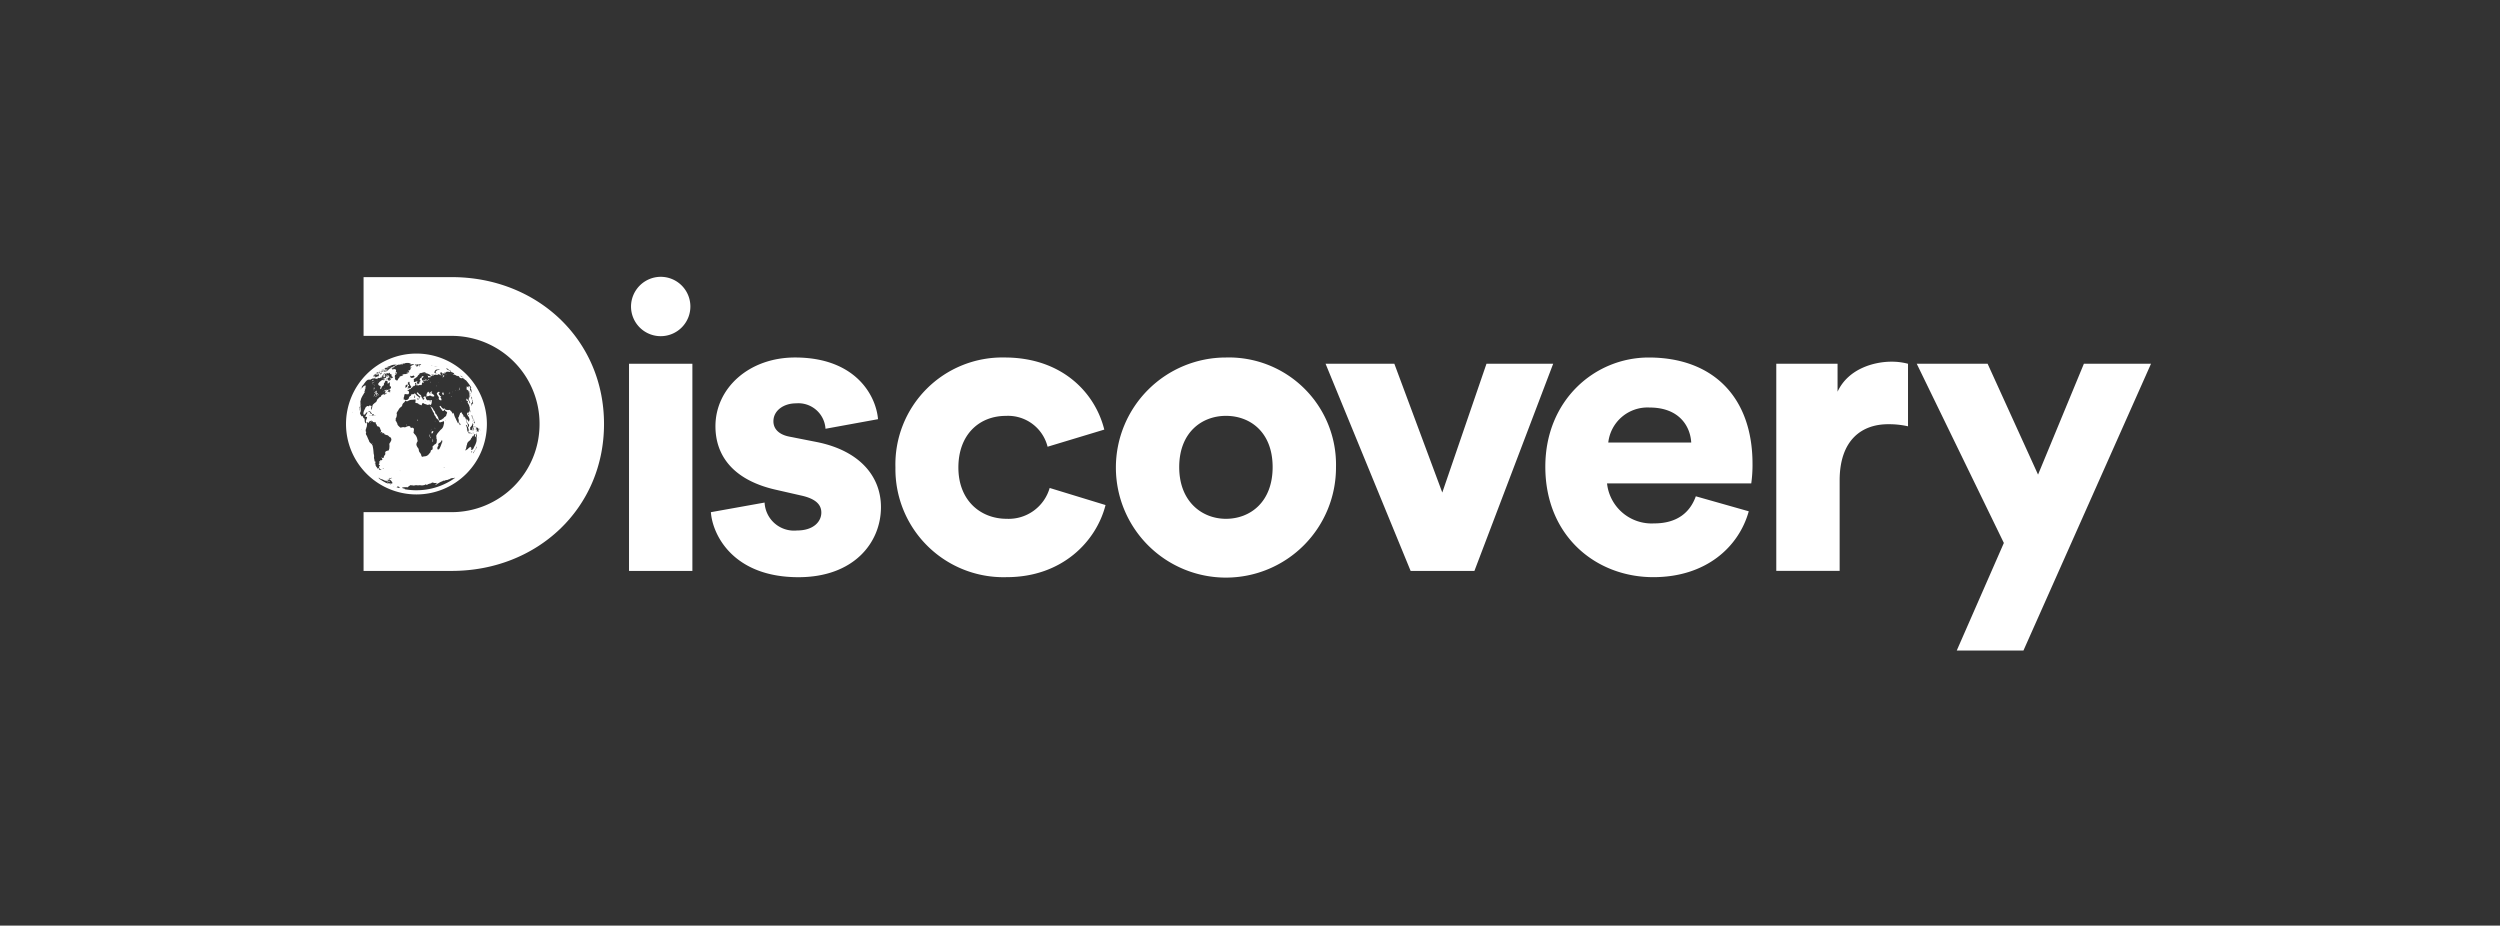 <svg xmlns="http://www.w3.org/2000/svg" width="289" height="107" viewBox="0 0 289 107">
    <rect x="0" y="0" width="289" height="107" fill="#333333" stroke="none"/>
    <defs>
        <style>
            .cls-2{fill:#fff}
        </style>
    </defs>
    <g id="Group_5271" transform="translate(-1922 -5435)">
        <g id="Group_3523" transform="translate(741 619)">
            <g id="Group_2588" transform="translate(-46)">
                <path id="Rectangle_139" fill="none" d="M0 0H289V107H0z" transform="translate(1227 4816)"/>
            </g>
        </g>
        <g id="Discovery-Logo-Channel-Dropdown" transform="translate(1962 5467)">
            <g id="Group_1793" transform="translate(0 .035)">
                <path id="Path_1247" d="M779.943 520.053a3.411 3.411 0 0 0 3.759 3.228c1.879 0 2.8-1.013 2.8-2.072 0-.867-.579-1.59-2.362-1.975l-2.746-.627c-5.109-1.109-7.133-4-7.133-7.372 0-4.385 3.856-7.95 9.205-7.95 6.939 0 9.349 4.337 9.59 7.131l-6.072 1.108a3.146 3.146 0 0 0-3.421-2.939c-1.4 0-2.6.819-2.6 2.072 0 1.012.819 1.59 1.879 1.782l3.18.627c4.964 1.012 7.373 4 7.373 7.516 0 4.1-3.132 8.1-9.541 8.1-7.518 0-9.927-4.867-10.12-7.516z" class="cls-2" transform="translate(-731.556 -493.993)"/>
                <path id="Path_1248" d="M844.958 516.006c0 3.806 2.554 5.926 5.59 5.926a4.937 4.937 0 0 0 4.963-3.566l6.458 1.975c-1.06 4.192-5.012 8.336-11.421 8.336a12.493 12.493 0 0 1-12.867-12.672 12.362 12.362 0 0 1 12.625-12.721c6.6 0 10.458 4.048 11.518 8.336l-6.554 1.98a4.71 4.71 0 0 0-4.819-3.566c-3.036-.004-5.493 2.116-5.493 5.972z" class="cls-2" transform="translate(-774.169 -493.993)"/>
                <path id="Path_1249" d="M939.5 515.957a12.722 12.722 0 1 1-12.722-12.672 12.386 12.386 0 0 1 12.722 12.672zm-7.325 0c0-4.047-2.6-5.927-5.4-5.927-2.747 0-5.4 1.88-5.4 5.927 0 4 2.651 5.975 5.4 5.975 2.798 0 5.4-1.932 5.4-5.975z" class="cls-2" transform="translate(-825.059 -493.993)"/>
                <path id="Path_1250" d="M1003.906 529.4h-7.373l-9.833-23.949h7.951l5.542 14.888 5.108-14.888h7.71z" class="cls-2" transform="translate(-873.464 -495.436)"/>
                <path id="Path_1251" d="M1086.344 521.065c-1.156 4.144-4.963 7.613-11.036 7.613-6.6 0-12.481-4.722-12.481-12.768 0-7.71 5.735-12.624 11.951-12.624 7.422 0 12 4.578 12 12.287a15.379 15.379 0 0 1-.145 2.264h-16.673a5.183 5.183 0 0 0 5.445 4.626c2.651 0 4.144-1.253 4.819-3.133zm-6.651-7.95c-.1-1.831-1.349-4.047-4.819-4.047a4.563 4.563 0 0 0-4.771 4.047z" class="cls-2" transform="translate(-924.187 -493.993)"/>
                <path id="Path_1252" d="M1158.062 512.2a9.9 9.9 0 0 0-2.313-.241c-2.94 0-5.59 1.734-5.59 6.5v10.456h-7.325v-23.946h7.084v3.231c1.253-2.7 4.289-3.47 6.216-3.47a7.23 7.23 0 0 1 1.928.241z" class="cls-2" transform="translate(-977.496 -494.954)"/>
                <path id="Path_1253" d="M1196.118 538.6l5.445-12.432-10.072-20.719h8.193l5.831 12.817 5.3-12.817h7.759l-14.746 33.151z" class="cls-2" transform="translate(-1009.917 -495.436)"/>
                <g id="Group_1792">
                    <path id="Path_1254" d="M673.77 492.418a10.159 10.159 0 0 0-10.154-10.188h-10.188v-6.792h10.188c9.845 0 17.608 7.195 17.608 16.979s-7.763 16.983-17.608 16.983h-10.188v-6.792h10.188a10.159 10.159 0 0 0 10.154-10.19z" class="cls-2" transform="translate(-651.399 -475.438)"/>
                    <g id="Group_1791" transform="translate(0 8.838)">
                        <path id="Path_1255" d="M653.149 513.289c-.022.026-.016.024.021-.007s.026-.023.011-.018a.077.077 0 0 0-.032.025z" class="cls-2" transform="translate(-651.205 -509.479)"/>
                        <path id="Path_1256" d="M668.322 508.33c0-.03-.008-.028-.027.013-.012.025-.01.033.006.023a.042.042 0 0 0 .021-.036z" class="cls-2" transform="translate(-661.299 -506.179)"/>
                        <path id="Path_1257" d="M669.969 505.956c0-.019-.034-.01-.045.012s0 .017.016.01.029-.017.029-.022z" class="cls-2" transform="translate(-662.389 -504.604)"/>
                        <path id="Path_1258" d="M658.273 541.591c-.018.021-.017.023.012.018s.031-.01.032-.02c.002-.026-.023-.025-.044.002z" class="cls-2" transform="translate(-654.619 -528.341)"/>
                        <path id="Path_1259" d="M665.723 548.192c.01.007.019.008.021 0s-.006-.011-.018-.013-.014.005-.003.013z" class="cls-2" transform="translate(-659.586 -532.746)"/>
                        <path id="Path_1260" d="M664.672 509.173c.008-.008 0-.015-.012-.011s-.021.009-.013.015.018.004.025-.004z" class="cls-2" transform="translate(-658.871 -506.746)"/>
                        <path id="Path_1261" d="M689.544 524.661c.008.007.007 0 0-.021-.018-.043-.028-.049-.02-.016a.074.074 0 0 0 .02.037z" class="cls-2" transform="translate(-675.448 -517.035)"/>
                        <path id="Path_1262" d="M653.863 524.866c-.019 0-.02 0-.012.043s.034.039.033-.011a.028.028 0 0 0-.021-.032z" class="cls-2" transform="translate(-651.677 -517.21)"/>
                        <path id="Path_1263" d="M653.9 516.987c0-.007-.007 0-.015.01a.093.093 0 0 0-.01.038c0 .007.008 0 .015-.01a.073.073 0 0 0 .01-.038z" class="cls-2" transform="translate(-651.696 -511.958)"/>
                        <path id="Path_1264" d="M655.762 525.558c-.019.027-.029.108-.011.109s.02-.014.031-.034c.024-.043.006-.112-.02-.075z" class="cls-2" transform="translate(-652.94 -517.665)"/>
                        <path id="Path_1265" d="M658.073 541.3a.021.021 0 0 0 .013.022c.009 0 .013-.007.01-.017s-.01-.021-.013-.021-.01.002-.01.016z" class="cls-2" transform="translate(-654.494 -528.147)"/>
                        <path id="Path_1266" d="M656.471 532.934a.1.1 0 0 0 .045.049c.027.012.027.007 0-.031s-.061-.062-.045-.018z" class="cls-2" transform="translate(-653.423 -522.568)"/>
                        <path id="Path_1267" d="M657.639 540.383c-.008 0-.008.006 0 .02a.092.092 0 0 0 .023.024v-.02a.037.037 0 0 0-.023-.024z" class="cls-2" transform="translate(-654.201 -527.55)"/>
                        <path id="Path_1268" d="M663.707 507.016s0 .013.006.02.016 0 .022-.011 0-.021-.007-.02a.035.035 0 0 0-.021.011z" class="cls-2" transform="translate(-658.247 -505.309)"/>
                        <path id="Path_1269" d="M671.993 524.824c-.073-.034-.078-.028-.04.049.023.049.1.051.1 0 .005-.006-.024-.029-.06-.049z" class="cls-2" transform="translate(-663.727 -517.169)"/>
                        <path id="Path_1270" d="M668.2 526.516c-.019-.009-.036-.011-.036-.006a.161.161 0 0 0 .032.046c.021.02.035.023.036.005a.064.064 0 0 0-.032-.045z" class="cls-2" transform="translate(-661.216 -518.304)"/>
                        <path id="Path_1271" d="M678.169 525.291a.041.041 0 0 0 .019-.031c0-.005-.01-.011-.024-.011s-.021.014-.019.031a.014.014 0 0 0 .024.011z" class="cls-2" transform="translate(-667.868 -517.466)"/>
                        <path id="Path_1272" d="M668.23 526.853c-.009.014 0 .028.008.028a.032.032 0 0 0 .029-.028c0-.017 0-.029-.008-.029s-.021.012-.029.029z" class="cls-2" transform="translate(-661.258 -518.516)"/>
                        <path id="Path_1273" d="M678.116 527.556a.144.144 0 0 0 .032.109c.033.032.035.032.012 0a.339.339 0 0 1-.03-.109.364.364 0 0 0-.015-.07.345.345 0 0 1 .001.07z" class="cls-2" transform="translate(-667.848 -518.954)"/>
                        <path id="Path_1274" d="M689.839 516.694c0-.013-.01-.023-.017-.025s-.009.007 0 .021.013.024.017.025.002-.009 0-.021z" class="cls-2" transform="translate(-675.644 -511.749)"/>
                        <path id="Path_1275" d="M677.382 531.524c0-.032 0-.062-.014-.068s-.02.046-.021.117-.006.144-.005.166a.17.17 0 0 0 .021.078c.021.032.024.02.031-.084a.457.457 0 0 0-.005-.138.156.156 0 0 1-.007-.071z" class="cls-2" transform="translate(-667.333 -521.601)"/>
                        <path id="Path_1276" d="M672.087 511.519a.14.14 0 0 0-.03.049c0 .021.067-.01.078-.036s-.015-.047-.048-.013z" class="cls-2" transform="translate(-663.811 -508.303)"/>
                        <path id="Path_1277" d="M676.987 529.043a.385.385 0 0 1 .089-.017c.019 0 .029-.012.02-.02a.214.214 0 0 1 .038-.1c.043-.079.046-.093.016-.1-.058-.022-.147-.014-.166.019a.481.481 0 0 0-.034.135c-.018.087-.013.095.037.083z" class="cls-2" transform="translate(-667.066 -519.821)"/>
                        <path id="Path_1278" d="M681.336 508.993v.023c0 .014.015.025.022.026s0-.011 0-.023a.067.067 0 0 0-.022-.026z" class="cls-2" transform="translate(-669.994 -506.634)"/>
                        <path id="Path_1279" d="M674.785 510.687c0 .015-.008.023-.021.015s-.027 0-.03.022-.013.033-.022.022-.019 0-.024.012a.02.02 0 0 0 .017.027c.041 0 .1-.053.1-.092 0-.018-.007-.034-.012-.034s-.009.012-.008.028z" class="cls-2" transform="translate(-665.564 -507.744)"/>
                        <path id="Path_1280" d="M674.493 508.915c0 .013.008.026.016.026s.018-.012.021-.024 0-.025-.016-.026a.02.02 0 0 0-.021.024z" class="cls-2" transform="translate(-665.435 -506.566)"/>
                        <path id="Path_1281" d="M674.5 510.592c0 .013.01.018.016.011a.035.035 0 0 0 .014-.028c0-.005-.007-.011-.017-.011s-.013.012-.013.028z" class="cls-2" transform="translate(-665.437 -507.681)"/>
                        <path id="Path_1282" d="M674.293 510.813a.046.046 0 0 0 .011.042c.008.008.016 0 .015-.023-.004-.046-.014-.055-.026-.019z" class="cls-2" transform="translate(-665.3 -507.832)"/>
                        <path id="Path_1283" d="M662.741 509.038c.01-.018-.03-.005-.046.016s-.005.015.012.007a.118.118 0 0 0 .034-.023z" class="cls-2" transform="translate(-657.57 -506.658)"/>
                        <path id="Path_1284" d="M659.927 514.191a.074.074 0 0 0-.044.029c-.035.044-.024.047.021.007s.04-.037.023-.036z" class="cls-2" transform="translate(-655.686 -510.097)"/>
                        <path id="Path_1285" d="M662.3 510.132c.018 0 .018-.006.007-.022s-.042-.022-.062.019-.011.033.008.022a.244.244 0 0 1 .047-.019z" class="cls-2" transform="translate(-657.266 -507.367)"/>
                        <path id="Path_1286" d="M661.938 508.749a.093.093 0 0 1 .035-.028c.014-.008.006-.011-.015-.01a.071.071 0 0 1-.052-.009c-.008-.005-.013 0-.015.007a.115.115 0 0 1-.028.045c-.017.019-.012.025.021.018a.089.089 0 0 0 .054-.023z" class="cls-2" transform="translate(-657.013 -506.438)"/>
                        <path id="Path_1287" d="M660.772 509.323h.027c.01 0 .008-.011-.008-.009s-.022.003-.019.009z" class="cls-2" transform="translate(-656.292 -506.845)"/>
                        <path id="Path_1288" d="M660.684 514.059c.017-.038.007-.051-.021-.023s-.026.062-.009.062.021-.018.03-.039z" class="cls-2" transform="translate(-656.207 -509.984)"/>
                        <path id="Path_1289" d="M661.7 513.364c.009 0 .016-.013.017-.026s0-.025-.011-.025-.014.01-.016.026-.001.025.01.025z" class="cls-2" transform="translate(-656.9 -509.513)"/>
                        <path id="Path_1290" d="M662.252 506.805c-.012 0-.018.01-.014.015s.014 0 .021-.007.006-.013-.007-.008z" class="cls-2" transform="translate(-657.268 -505.175)"/>
                        <path id="Path_1291" d="M662.6 506.5c.02-.025.013-.023-.038.008l-.036.023h.027a.082.082 0 0 0 .047-.031z" class="cls-2" transform="translate(-657.463 -504.96)"/>
                        <path id="Path_1292" d="M659.912 510.621c.008-.031-.021-.048-.037-.021-.006.012-.008.02 0 .019a.03.03 0 0 1 .021.013c.004.008.011.005.016-.011z" class="cls-2" transform="translate(-655.691 -507.696)"/>
                        <path id="Path_1293" d="M661.746 506.962c-.013-.012-.018-.011-.024.011a.08.08 0 0 1-.04.035c-.025.011-.022.013.008.009s.073-.036.056-.055z" class="cls-2" transform="translate(-656.887 -505.276)"/>
                        <path id="Path_1294" d="M660.209 537.613c.012-.018.016-.037.011-.042s-.041.029-.035.055c.003.012.015.005.024-.013z" class="cls-2" transform="translate(-655.9 -525.675)"/>
                        <path id="Path_1295" d="M662.3 513.413c.022-.029.022-.029-.029 0-.031.019-.034.023-.014.023s.03-.01.043-.023z" class="cls-2" transform="translate(-657.272 -509.565)"/>
                        <path id="Path_1296" d="M657.1 515.661a1.352 1.352 0 0 0-.169.336c0 .048.065-.031.115-.141a.412.412 0 0 1 .112-.161c.08-.077.081-.078.088-.017a.08.08 0 0 1-.024.081.265.265 0 0 0-.044.059c-.006.013 0 .01.017-.005s.03-.021.026.025l-.006.059.059-.091a1.035 1.035 0 0 0 .065-.111c0-.01.012 0 .019.02.016.058.051 0 .041-.062s-.041-.072-.049-.026c0 .012-.01.026-.017.026s-.009-.01 0-.023c.025-.057-.176-.03-.233.031z" class="cls-2" transform="translate(-653.733 -511.036)"/>
                        <path id="Path_1297" d="M658.256 516.17a.141.141 0 0 0 .106-.037c.03-.034.037-.083.007-.052a.189.189 0 0 1-.077.027c-.092.022-.122.063-.036.062z" class="cls-2" transform="translate(-654.581 -511.35)"/>
                        <path id="Path_1298" d="M656.357 511.032l-.061.059-.061.06h.023a.106.106 0 0 0 .044-.029.086.086 0 0 1 .033-.026c.009 0 0 .008-.011.024s0 .012.022-.013a.417.417 0 0 1 .078-.055c.056-.024.073-.064.02-.044-.036.014-.042.014-.019 0 .047-.037-.014-.018-.115.039l-.08.044.063-.026z" class="cls-2" transform="translate(-653.265 -507.959)"/>
                        <path id="Path_1299" d="M658.175 511.383c.015-.025-.015-.018-.037.008-.01.011-.015.025-.011.03s.029-.006.048-.038z" class="cls-2" transform="translate(-654.529 -508.216)"/>
                        <path id="Path_1300" d="M657.833 514.575c.016-.033.009-.054-.011-.033s-.036.057-.018.056a.042.042 0 0 0 .029-.023z" class="cls-2" transform="translate(-654.308 -510.326)"/>
                        <path id="Path_1301" d="M657.077 512.8c-.02.023-.03.037-.023.036a.634.634 0 0 0 .115-.128c.018-.031-.006-.019-.041.02-.018.02-.03.037-.026.036s-.002.02-.025.036z" class="cls-2" transform="translate(-653.814 -509.1)"/>
                        <path id="Path_1302" d="M657.166 515.071c.03-.019.047-.024.037-.012-.024.031.009.057.075.057h.057l.022-.071c.009-.028.015-.065 0-.059s-.021 0-.022-.019c-.007-.064-.048-.057-.173.032-.067.047-.127.091-.135.1-.027.029.085.006.139-.028z" class="cls-2" transform="translate(-653.796 -510.587)"/>
                        <path id="Path_1303" d="M659.26 510.22s-.013.01-.018.023-.006.021 0 .02a.083.083 0 0 0 .018-.023c.006-.013.006-.021 0-.02z" class="cls-2" transform="translate(-655.27 -507.452)"/>
                        <path id="Path_1304" d="M656.746 514.373a.177.177 0 0 0 .022-.069c.006-.031 0-.044 0-.032-.019.028-.036.116-.022.101z" class="cls-2" transform="translate(-653.606 -510.148)"/>
                        <path id="Path_1305" d="M656.652 512.458a.169.169 0 0 0-.074.041c-.047.045-.047.044.041-.007.065-.037.068-.039.033-.034z" class="cls-2" transform="translate(-653.477 -508.942)"/>
                        <path id="Path_1306" d="M656.823 513.711c-.032.042-.039.053-.031.064s0 .023-.01.035a.062.062 0 0 0-.016.038c0 .006.016-.011.032-.042a.927.927 0 0 0 .049-.1c.016-.047.016-.047-.024.005z" class="cls-2" transform="translate(-653.622 -509.751)"/>
                        <path id="Path_1307" d="M657.557 516.521c-.053.021-.076.063-.035.062a.552.552 0 0 0 .209-.108c.026-.033.005-.027-.174.046z" class="cls-2" transform="translate(-654.113 -511.607)"/>
                        <path id="Path_1308" d="M657.061 513.646l-.029.017a.091.091 0 0 0-.036.031.2.2 0 0 0-.017.125.163.163 0 0 1-.013.087c-.021.048-.02.053 0 .021a.589.589 0 0 0 .062-.164c.02-.063.033-.117.033-.117z" class="cls-2" transform="translate(-653.747 -509.734)"/>
                        <path id="Path_1309" d="M656.953 514.773c.01 0 .027-.019.037-.038a.185.185 0 0 0 .01-.035.391.391 0 0 0-.038.038c-.022.029-.026.036-.009.035z" class="cls-2" transform="translate(-653.741 -510.436)"/>
                        <path id="Path_1310" d="M656.4 511.737c-.007-.01-.011-.008-.016.015s-.018.036-.069.075l-.059.045.048-.008a.242.242 0 0 0 .079-.031l.084-.065a.427.427 0 0 1 .069-.047.088.088 0 0 0 .034-.026c.029-.035-.011-.02-.066.024s-.087.047-.104.018z" class="cls-2" transform="translate(-653.282 -508.422)"/>
                        <path id="Path_1311" d="M683.736 516.641c-.019 0-.036.008-.035.024s.014.026.033.028.035-.011.035-.024a.032.032 0 0 0-.033-.028z" class="cls-2" transform="translate(-671.57 -511.73)"/>
                        <path id="Path_1312" d="M683.554 515.565c-.021 0-.028 0-.012.011a.053.053 0 0 0 .04 0c.006-.003-.005-.009-.028-.011z" class="cls-2" transform="translate(-671.459 -511.013)"/>
                        <path id="Path_1313" d="M683.955 508.747s-.006.006 0 .02a.054.054 0 0 0 .02.025c.006 0 .005-.008 0-.019a.052.052 0 0 0-.02-.026z" class="cls-2" transform="translate(-671.736 -506.47)"/>
                        <path id="Path_1314" d="M683.037 515.471c-.048.022-.059.044-.045.092s.031.046.034-.013c0-.029.016-.05.035-.049s.031-.01.027-.023-.01-.026-.01-.024a.372.372 0 0 1-.041.017z" class="cls-2" transform="translate(-671.094 -510.939)"/>
                        <path id="Path_1315" d="M681.926 509.07c0 .026 0 .033.014.035s.018.019.021.035.011.031.017.025 0-.035-.014-.068c-.027-.067-.037-.073-.038-.027z" class="cls-2" transform="translate(-670.388 -506.666)"/>
                        <path id="Path_1316" d="M683.643 508.789c-.021-.035-.065-.076-.053-.049a.222.222 0 0 0 .04.048c.027.028.028.026.013.001z" class="cls-2" transform="translate(-671.495 -506.46)"/>
                        <path id="Path_1317" d="M684.141 515.146c-.006 0 0 .012.015.027a.139.139 0 0 0 .041.029c.007 0 0-.013-.015-.027a.109.109 0 0 0-.041-.029z" class="cls-2" transform="translate(-671.862 -510.734)"/>
                        <path id="Path_1318" d="M686.459 513.616a.62.62 0 0 0 0 .079.386.386 0 0 1-.052.233c-.02.016-.02.016 0 .022s.034-.014.045-.037.025-.043.031-.041c.022 0 .02-.109 0-.181a.387.387 0 0 0-.024-.075z" class="cls-2" transform="translate(-673.365 -509.714)"/>
                        <path id="Path_1319" d="M687.236 518.331c-.006 0-.007.009 0 .025s.016.026.027.026.01-.012 0-.024-.02-.027-.027-.027z" class="cls-2" transform="translate(-673.922 -512.856)"/>
                        <path id="Path_1320" d="M655.489 501.924a8.142 8.142 0 1 0 8.142 8.142 8.142 8.142 0 0 0-8.142-8.142zm7.4 8.826a.02.02 0 0 1 0 .02c0 .006-.005 0-.006-.009s-.003-.02.002-.011zm-.521-.334c.008 0 .012 0 .008.008s-.01.01-.014.005-.006-.011.003-.013zm-.061-.106c.007-.025.009-.024.008.008v.011c0-.016.006-.025.008-.019a1.093 1.093 0 0 1-.051.164 1.37 1.37 0 0 1 .028-.164zm-.017.318c.024-.006.035 0 .033.02s-.006.028-.02.021a.043.043 0 0 0-.033 0c-.008 0-.014 0-.014-.014s.012-.022.031-.027zm0 .3a.12.12 0 0 1-.013.037c-.009.016-.013.019-.01.007a.152.152 0 0 1 .013-.036c.001-.01.006-.013.007-.008zm-.109-1.138a.15.15 0 0 1 .014-.058.8.8 0 0 1 .061.189c0 .011-.008.015-.015.009s-.013 0 0 .033.011.046 0 .048-.039-.02-.055-.08c-.012-.043-.018-.051-.034-.042a.039.039 0 0 0-.02.037c0 .015 0 .012-.01-.012a.138.138 0 0 1 .01-.073c.01-.019.02-.025.023-.014.004.033.013.021.022-.036zm.029.917c-.007 0-.013-.007-.013-.016a.023.023 0 0 1 .015-.024c.01 0 .016 0 .013.017a.033.033 0 0 1-.019.024zm.005.5v.018a.034.034 0 0 1-.023.024c-.017.006-.016 0 0-.018a.224.224 0 0 1 .019-.019zm0-.823a.075.075 0 0 1-.078.042c-.044 0-.056.005-.066.036a.153.153 0 0 0-.006.072c.007.033.011.034.037 0a.12.12 0 0 1 .046-.038c.013 0 .008.008-.022.051l-.039.053v.153a.212.212 0 0 1-.019.1c-.013 0-.01-.026 0-.055s.006-.037-.015 0c-.01.019-.015.014-.016-.02a.469.469 0 0 1 0-.069.032.032 0 0 0 0-.026.312.312 0 0 0-.034.1.383.383 0 0 1-.042.114c-.012.011-.011 0 .005-.054a.2.2 0 0 0 .014-.094.538.538 0 0 1 .046-.2.218.218 0 0 0 .02-.061c.009-.048.062-.138.071-.119s.07.016.089-.014c.033-.039.034-.016.004.035zm-.076.67a.054.054 0 0 1-.021.025.314.314 0 0 0-.055.065c-.051.071-.055.074-.045.032a.365.365 0 0 1 .093-.12c.021-.019.032-.018.023.004zm-.241.125a.015.015 0 0 1 .02.017c0 .037-.014.048-.027.017l-.012-.029zm-.029-.037a.117.117 0 0 0-.039.024c-.016.016-.019.015-.01-.01s.019-.031.028-.029.013-.005.013-.015.006-.018.016-.014a.024.024 0 0 1-.013.05zm-.011-.356c-.019.023-.025.022-.027 0s-.017-.025-.046-.017-.044 0-.041-.009-.008-.015-.022-.013-.024-.008-.018-.061a.183.183 0 0 0 0-.075.39.39 0 0 1 .017-.185c.009-.025.02-.033.045-.029s.033 0 .039-.03a.153.153 0 0 1 .045-.072.478.478 0 0 0 .068-.093c.007-.032.016-.061.023-.062a.165.165 0 0 0 .02-.082c.009-.09.02-.1.051-.048a.537.537 0 0 0 .046.061c.021.022.021.024.008.026s-.013.02-.008.037 0 .033-.008.035-.007.01-.006.023 0 .021-.007.022a.214.214 0 0 0-.006.084.2.2 0 0 0 .012.08c.017 0 0 .039-.021.049s-.026.027-.035.064a.433.433 0 0 1-.039.1.154.154 0 0 0-.025.06.284.284 0 0 1-.07.141zm-.044.354c0 .011-.009.022-.015.024s-.007-.009 0-.02.01-.023.015-.024-.002.013-.005.026zm-.525-.455a.045.045 0 0 1 0 .034c0 .014-.007.017-.013.011a.058.058 0 0 1 0-.035c-.003-.007.003-.011.008-.005zm-.022-.14s-.008-.01-.009-.021 0-.023.009-.023.012.007.009.021a.048.048 0 0 1-.015.028zm.013-.2a1.474 1.474 0 0 0-.093-.165c0-.014 0-.02.016-.014a.106.106 0 0 0 .046.01.245.245 0 0 1 .112.119.374.374 0 0 0 .057.115c.006 0 .02.015.029.033a.726.726 0 0 0 .036.074.1.1 0 0 1 .006.07.238.238 0 0 0 .018.118.226.226 0 0 1 0 .188c-.023.079-.034.1-.053.111s-.1-.174-.1-.272a.684.684 0 0 0-.016-.139.271.271 0 0 1-.011-.087.639.639 0 0 0-.053-.152zm.28.695c.01.019.036.022.08.008s.063-.01.065.015a.039.039 0 0 0 .042.037c.022 0 .038.013.035.024s-.117.033-.169.018a.412.412 0 0 0-.077-.013c-.051 0-.084-.039-.069-.078a.055.055 0 0 1 .087-.002zm-.024-.352c.017-.027.024-.017.024.036 0 .03 0 .054-.008.055s-.031-.068-.021-.079zm.063.082a.023.023 0 0 1 .014-.024c.019 0 .019.009 0 .032-.013.016-.019.013-.019.001zm.125.281c-.007 0 0-.012.009-.014s.016 0 .01.008-.019.019-.025.014zm0-4.375a.693.693 0 0 0 .046.08c.032.049.035.056.018.04s-.02-.009-.02 0-.012-.012-.082-.19c-.046-.119-.093-.227-.1-.243a.418.418 0 0 1-.05-.141s0-.016-.011-.039-.005-.019.022.028a.58.58 0 0 1 .042.085 1.879 1.879 0 0 0 .108.219c.024.039.03.061.015.057s-.012.065.006.113zm.055 2.007v.049l-.024-.05a.3.3 0 0 1-.032-.119.244.244 0 0 1 0-.08c0-.007.01-.014.011-.014a1.006 1.006 0 0 1 .039.223zm.21.97a.245.245 0 0 1-.006.092c-.017.114-.031.107-.014-.008a.222.222 0 0 1 .014-.075zm-.02-.21c0-.009 0-.012.012-.005a.151.151 0 0 1 .029.062c.011.047.011.047-.012.006a.438.438 0 0 1-.035-.054zm.141.31c-.014-.019-.016-.032-.016-.08s0-.059-.012-.031-.014.022-.026-.027-.009-.052.006-.044.041.053.054.138c.004.062.002.071-.016.052zm.011-.076c0-.031 0-.031.017 0a.091.091 0 0 1 .018.048c0 .009-.008 0-.013-.012s-.013-.021-.015-.014-.012.001-.013-.014zm-.159 1.409c.039 0 .032.025-.009.036-.017 0-.03 0-.026-.013a.039.039 0 0 1 .029-.015zm.155-1.581c.018 0 .03.032.043.127.007.047.006.047-.013.013s-.018-.043-.015-.055 0-.025-.014-.048-.018-.027-.007-.028zm-.029.034a.053.053 0 0 1-.019-.021c0-.018.014-.01.025.012s-.004.024-.013.018zm-.035-.1c-.018-.026-.03-.036-.027-.021s0 .02-.008.01a.053.053 0 0 0-.034-.016c-.011 0-.021-.012-.026-.037s-.011-.034-.014-.027-.017-.015-.031-.052-.024-.067-.019-.071a.126.126 0 0 0-.007-.063.839.839 0 0 1-.019-.091c0-.023.005-.035.022-.033s.029.015.045.073a.418.418 0 0 1 .017.109.189.189 0 0 0 .07.165.086.086 0 0 1 .048.058c.011.057.01.057-.024.005zm-.026-1.828c.022.071.026.111.008.076s-.015-.02-.014 0a.026.026 0 0 1-.03.025c-.023 0-.029.008-.023.042.009.057-.012.057-.029 0-.009-.028-.018-.04-.031-.042s-.016 0 0 .034.034.092.014.067c-.007-.008-.014 0-.015.021s0 .034-.019 0-.013-.044 0-.057.01-.044-.014-.042a.017.017 0 0 0-.012.024c0 .012 0 .016-.008.008s-.02.007.006.041.024.034.034.1c.014.1-.008.1-.034 0-.014-.054-.019-.066-.024-.055s-.023-.027-.019-.078c.007-.1.026-.142.065-.138s.043-.015.019-.132c-.006-.027 0-.027.008.008s.016.038.025.008a.4.4 0 0 0-.021-.2c-.029-.084-.037-.122-.019-.106s.012.006 0-.011-.014-.028-.012-.028a.746.746 0 0 1 .046.084.362.362 0 0 1 .05.145 1.158 1.158 0 0 0 .042.215zm-.1-.527c-.007 0-.012.012-.011.032s0 .029-.021.011-.057-.034-.055-.01a.019.019 0 0 0 .01.017c.009 0 .011.008.012.028s0 .021-.018-.008-.032-.114-.017-.111 0-.047-.031-.126c-.023-.062-.016-.058.039.023a.2.2 0 0 0 .051.055c.031.027.064.105.036.098zm-.041-.542v-.019c0 .001.013.018.008.03s-.01.01-.013-.002zm-1.025-1.914l.023.013.038.039a.252.252 0 0 1-.062-.04c-.025-.009-.025-.012-.004-.003zm-.266-.148a.027.027 0 0 1 .025.009.691.691 0 0 0 .088.049c.072.036.092.051.1.073s-.139-.027-.172-.056-.064-.055-.046-.066zm.242.244c.019.023-.009.015-.046-.016-.018-.014-.024-.022-.023-.031s.032.023.064.056zm-.939-.382c0 .01 0 .018-.009.015a.054.054 0 0 1-.024-.026c-.006-.013 0-.019.009-.016a.038.038 0 0 1 .02.036zm-.6-.457c.014-.036.059-.048.066-.017 0 .008.021.021.044.029.038.013.065.034.065.05a.342.342 0 0 1-.094-.01l-.094-.015zm-.355-.183c.009-.007.012-.016.006-.018s-.007-.017 0-.028c.021-.04.165.015.181.066a.106.106 0 0 0 .053.039.1.1 0 0 1 .065.063c.018.041.015.042-.073.009s-.149-.068-.141-.091c0-.007-.019-.017-.051-.021s-.052-.002-.04-.01zm-1.115-.3a.085.085 0 0 1 .045-.01c.018 0 .019.007 0 .017a.088.088 0 0 1-.045.01c-.016.006-.017.002.001-.008zm-.114-.019c.034.005.06.016.058.023 0 .023-.089.016-.1-.008s.007-.012.043-.006zm-.106.005c.021 0 .024.008.016.024s-.027.025-.036-.005c-.003-.007.006-.007.021-.007zm-.068.683c.014 0 .03-.018.035-.044s.018-.046.029-.044.014-.015.009-.034 0-.035.012-.034.03-.022.044-.051a.3.3 0 0 1 .269-.094.222.222 0 0 0 .089-.006c.033-.02.12-.008.129.018s-.032.026-.081.031c-.156.023-.225.042-.226.062a.018.018 0 0 1-.022.018c-.033 0-.14.149-.129.188a.277.277 0 0 0 .071.084l.061.055-.073-.006a.158.158 0 0 1-.1-.042.137.137 0 0 0-.064-.04c-.043.002-.093-.056-.052-.051zm-.028.236c.006.027-.041.05-.062.031a.051.051 0 0 1-.012-.038c.005-.019.068-.013.075.017zm-.246-.982h.068l-.064.021c-.064.024-.076.023-.074-.011.004.005.033-.003.071 0zm-1.53-.186a.3.3 0 0 0 .106 0 .33.33 0 0 1 .194.034c.016.026-.145.076-.178.054a.537.537 0 0 0-.11-.031c-.126-.014-.134-.058-.011-.047zm-.221.069c.012.013.023.013.021 0a.179.179 0 0 1 0-.039c0-.027.064-.018.073.012.005.015.017.02.027.013a.017.017 0 0 1 .025.008c0 .012.029.03.056.039a.628.628 0 0 1 .119.064c.038.024.075.04.082.036s.009 0 0 .017c-.021.041-.148.041-.135 0s-.037-.078-.073-.079c-.013 0-.036.021-.049.048s-.032.048-.042.048-.023.019-.03.041-.019.036-.08 0c-.039-.023-.054-.044-.038-.046s.015-.01-.013-.02-.032-.021.035-.039.067-.023.041-.036a.083.083 0 0 0-.068.005c-.04.026-.136 0-.123-.037.006-.013 0-.022-.01-.022a.033.033 0 0 1-.026-.025c-.007-.019.176-.011.209.022zm-1.285 2.5c-.01-.007-.014-.037-.009-.066s.021-.051.048-.052a.073.073 0 0 0 .056-.041c.023-.056.146-.06.151 0a.09.09 0 0 1-.022.064.058.058 0 0 0-.018.051.159.159 0 0 1-.092.146c-.028.009-.069.024-.094.035a.063.063 0 0 1-.064-.009c-.017-.024-.014-.032.021-.07s.036-.041.024-.049zm.23-.466a.046.046 0 0 1 .03-.027c.009 0 .009.01 0 .026s-.022.027-.03.027-.006-.004.001-.017zm.01.691a.207.207 0 0 1 .095-.061c.034 0 .033-.009-.014-.024a.1.1 0 0 0-.07-.009c-.01.008-.014 0-.012-.01a.075.075 0 0 1 .044-.042c.032-.014.035-.022.022-.056s-.009-.043.029-.043a.073.073 0 0 0 .058-.041c.008-.022.007-.04 0-.04s-.013-.018-.011-.039-.008-.034-.048-.02-.051.012-.029-.055 0-.1-.027-.036c-.009.019-.008.008 0-.024s.009-.053-.009-.042-.014-.007.017-.077a.6.6 0 0 1 .06-.107.126.126 0 0 1 .069-.023c.042 0 .044 0 .015.036-.049.051-.044.059.02.047s.071.022.016.1c-.029.043-.03.048 0 .064a.081.081 0 0 1 .034.065.087.087 0 0 0 .031.065.138.138 0 0 1 .042.079c.007.037.028.066.045.066.045 0 .055.055.015.1a.072.072 0 0 0-.026.062c0 .016 0 .032-.016.033s-.047.009-.077.012l-.153.027a.6.6 0 0 0-.135.036c-.028.024-.023.011.016-.033zm.413-1.212c-.057-.006-.1-.02-.085-.026.03-.019.031-.06 0-.059s-.02-.007 0-.039.018-.039-.025-.037-.038-.037.028-.064a.041.041 0 0 1 .059.023c.011.028.029.035.047.022a.365.365 0 0 1 .118-.031c.05-.009.1-.025.1-.038s.012-.023.016-.023a.416.416 0 0 1 .128.128c-.03.123-.263.168-.385.154zm-1.13-1.719c.025 0 .041 0 .035.013s-.092.021-.085 0a.107.107 0 0 1 .051-.003zm-1.939.663a.137.137 0 0 1 .044-.038.067.067 0 0 0 .031-.027c.006-.015.025-.026.086-.046a.156.156 0 0 1 .1.025.07.07 0 0 0 .028.006.066.066 0 0 1 .032.012c.012.006.018 0 .023-.013s.034-.029.106-.043a.414.414 0 0 0 .115-.035c.015-.016-.041-.01-.141.018-.04.011-.047.01-.027-.008s.027-.026.011-.022a.107.107 0 0 0-.039.029.065.065 0 0 1-.1 0c-.018-.023.006-.045.077-.067a.545.545 0 0 0 .1-.044.134.134 0 0 1 .076-.021.094.094 0 0 0 .064-.021.625.625 0 0 1 .146-.066 1.212 1.212 0 0 1 .658-.087.3.3 0 0 1-.107.048c-.052.017-.092.037-.088.045s-.021.024-.057.04a1.5 1.5 0 0 0-.141.069 1.451 1.451 0 0 1-.271.121c-.04.009-.058.045-.02.037.023 0 .024 0-.014.032a.208.208 0 0 1-.082.045.087.087 0 0 0-.053.028.141.141 0 0 1-.043.04c-.033.02-.034.022-.01.032s.007.02-.233.075c-.2.045-.245.041-.129-.014.044-.019.051-.027.043-.038s.013-.016.053-.019.061-.009.057-.014 0-.015.006-.024-.005-.01-.028 0c-.049.015-.056 0-.023-.026.018-.015.012-.016-.013 0-.116.06-.153.073-.18.065-.042-.013-.042-.026.005-.054.031-.017.027-.018-.014-.005-.047.021-.073.01-.047-.025zm.068.146c.008-.026.032-.032.037-.009s0 .019-.02.023-.019.007-.016-.003zm.005.036v.019c0 .012-.012.022-.017.022s-.006-.008 0-.019a.077.077 0 0 1 .018-.012zm-.192-.14c.014 0 .016 0 .007.006s-.022.01-.025.007.006.002.023-.002zm-.02.083a.035.035 0 0 1 .036-.017.168.168 0 0 0 .049 0c.018 0 .019 0 0 .024s-.016.033.008.032.03 0-.016.013c-.027.009-.049.011-.047 0a.011.011 0 0 0-.008-.014.025.025 0 0 1-.02-.028zm-.011.108c.009-.011.025-.019.034-.016a.6.6 0 0 0 .083 0c.039 0 .072.01.077.028s.027.026.173-.012c.118-.032.171-.037.178-.021l.01.022-.034.022a1.359 1.359 0 0 1-.248.064c-.164.031-.2.036-.2.014s.01-.029.015-.03.009-.015.008-.03-.02-.023-.043-.017c-.053.026-.074.014-.051-.014zm.02.089c.015.043-.051.084-.089.058l-.017-.009.04-.03c.053-.027.059-.028.067-.006zm-.229-.163a.057.057 0 0 1 .053-.025h.07c.036 0 .054.023.037.052s-.061.034-.053.011-.025-.01-.062 0-.059.013-.034 0 .033-.023.005-.016-.023 0-.015-.012zm-.061.118c0 .013 0 .017-.015.021s-.013 0-.009-.014.023-.018.025.003zm.015.07c.013.019.017.018.034-.01s.02-.026.024-.013.034.015.031-.008.013-.021.049-.031.049-.008.031.027a.193.193 0 0 1-.116.1c-.026.007-.027 0-.006-.027s.019-.032-.025-.011-.051.019-.045.005 0-.016-.016-.013-.02 0-.017-.012a.029.029 0 0 1 .057.003zm-.084.068c.017 0 .012.007-.013.03-.009.007-.013.005-.009-.006a.045.045 0 0 1 .023-.014zm.011.158c.016-.017.018-.023.006-.02s0-.034.035-.049a.217.217 0 0 1 .11-.031c.007 0 0 .013-.028.04s-.036.035-.014.04-.012.071-.054.081a.1.1 0 0 0-.047.031c-.011.016-.025.013-.036-.01a.09.09 0 0 0-.039-.039c-.012 0-.012-.015 0-.027s.023-.015.031-.006.02.017.036 0zm-.122-.3l.053-.03a.014.014 0 0 1 .013.008c.005.008-.011.016-.053.03s-.053.022-.012-.001zm-.016.036c.031-.01.044-.008.032.005a.174.174 0 0 1-.066.037c-.025.009-.039.005-.032 0a.157.157 0 0 1 .068-.035zm-.1.034c.011-.005.013 0 .005.006s-.017.011-.019.008.009-.003.016-.007zm-.017.119a.044.044 0 0 0 .049.011c.035-.011.035-.011.035-.037a.055.055 0 0 1 .024-.048c.037-.033.046-.032.035.006s0 .03.036.012.041-.013.032 0a.22.22 0 0 1-.118.083.54.54 0 0 0-.128.056c-.066.037-.089.044-.093.034s0-.018.022-.026.023-.01.022-.022-.012-.006-.025 0a.117.117 0 0 1-.046.025.149.149 0 0 0-.04.006l-.021.005.052-.051a.205.205 0 0 1 .1-.066.071.071 0 0 1 .069.02zm-.234.087a.1.1 0 0 1 .038-.029c.017-.006.014 0-.007.018s-.051.047-.026.018zm-.01-.049c.1-.075.206-.121.17-.075s-.1.082-.089.056 0-.008-.03.017-.039.033-.034.025 0 0-.014.008a.112.112 0 0 1-.058.028h-.033zm-.307.31c.046-.047.065-.069.066-.078s.015-.02.04-.037a.3.3 0 0 1 .085-.031.348.348 0 0 0 .07-.017c.036-.015.066.009.045.033s-.007.017.015.007.03-.007.018.01-.007.02.032 0 .048-.017.041 0 0 .015.025-.006c.05-.042.066-.043.054 0s.012.043.033-.018.018-.049.042-.056a.109.109 0 0 0 .044-.03c.022-.025.092-.049.079-.028a.27.27 0 0 1-.038.042c-.027.025-.033.037-.055.1-.016.048-.016.074 0 .073a.048.048 0 0 1 .039.018l.018.021-.039.012c-.02.007-.034.016-.031.021.025.032-.094.082-.134.056-.014-.008-.031 0-.053.015-.057.047-.236.109-.228.08 0-.013-.008-.021-.027-.016a.043.043 0 0 1-.042-.012l-.009-.02.054-.03a.3.3 0 0 1 .089-.031.081.081 0 0 0 .049-.02c.007-.011-.032-.005-.082.009s-.089.02-.084.008a.073.073 0 0 1 .04-.031c.035-.012.033-.017 0-.022h-.026l.054-.049.054-.049-.032.02a.5.5 0 0 0-.117.092c-.026.039-.1.068-.123.048l-.021-.018zm-2.46 4.233a.1.1 0 0 1-.019.034c-.007.006 0-.008 0-.035s.017-.041.02-.037a.092.092 0 0 1 .004.046zm1.06 2c-.006 0-.013-.022-.016-.044s0-.033.008-.023a.113.113 0 0 1 .015.044c.007.024.003.034-.002.033zm1.936 4.477c0 .031 0 .054-.016.051a.022.022 0 0 1-.02-.022c0-.009-.012-.014-.03-.012a.05.05 0 0 1-.049-.018c-.011-.013-.013-.023 0-.021s-.01-.038-.042-.088c-.041-.07-.063-.093-.083-.094s-.022-.005-.016-.013.006-.1-.009-.1-.014.012-.018.03-.009.025-.02-.027a.149.149 0 0 0-.036-.079c-.013-.01-.022-.026-.019-.031s.02.007.04.028.034.036.034.033c-.024-.123-.043-.151-.107-.156-.012 0-.012-.01 0-.026a.044.044 0 0 1 .055-.008c.026.015.031 0 .023-.047l-.012-.086c-.017-.119-.032-.175-.053-.179s-.017.018-.01.051 0 .058-.006.06-.019 0-.019-.031a1.009 1.009 0 0 0-.018-.119.286.286 0 0 1-.01-.1.211.211 0 0 0-.02-.093.329.329 0 0 1-.02-.175.819.819 0 0 0-.027-.355c-.019-.053-.025-.093-.017-.1s.006-.027 0-.046a.559.559 0 0 1-.018-.142 4.27 4.27 0 0 0-.081-.583.53.53 0 0 0-.216-.371c-.112-.094-.213-.219-.209-.26a.644.644 0 0 0-.058-.151c-.033-.065-.092-.2-.133-.3a1.6 1.6 0 0 0-.116-.246.308.308 0 0 1-.05-.29c.032-.042.03-.108 0-.108-.014 0-.028-.027-.034-.058-.015-.074.011-.289.035-.285s.019-.028.018-.068a.111.111 0 0 1 .019-.068c.05-.02.08-.357.084-.47a.49.49 0 0 0-.008-.128c-.013-.026-.086.054-.09.1s-.037.042-.062-.014a.111.111 0 0 0-.046-.057c-.044-.017-.045-.018-.033-.055a.085.085 0 0 0-.052-.1c-.007 0 0-.029.006-.062a.333.333 0 0 0 0-.133.3.3 0 0 1-.006-.1c0-.01 0-.021-.019-.023a.234.234 0 0 1-.153-.172c-.02-.119-.035-.135-.089-.1s-.053.027-.111-.045a.519.519 0 0 1-.072-.109.214.214 0 0 0-.031-.051.363.363 0 0 1-.047-.176.225.225 0 0 1 .029-.068.594.594 0 0 0 .047-.322.963.963 0 0 1 0-.144.783.783 0 0 0 .006-.138.928.928 0 0 1 .026-.212c.017-.061.02-.1.008-.116s-.017-.024-.048.055a.4.4 0 0 0-.028.1 1.282 1.282 0 0 1-.014.134 1.028 1.028 0 0 0-.013.122c0 .007-.012.056-.026.107a.234.234 0 0 0-.014.108c.013.011 0 .077-.015.1s-.024-.152-.007-.193a.163.163 0 0 0 .011-.083c-.03-.123-.027-.113 0-.144s.03-.036.028-.091a1.1 1.1 0 0 1 .037-.209c.044-.163.045-.21.01-.23a.026.026 0 0 1-.014-.033.8.8 0 0 0 .028-.117.476.476 0 0 1 .044-.135c.014-.021.017-.031.006-.021s-.006-.061.02-.11a.135.135 0 0 0 .016-.044 3.363 3.363 0 0 1 .227-.427 1.046 1.046 0 0 0 .107-.2c.019-.056.02-.058.03-.048.033.033.042.032.059-.008.026-.059.03-.091.014-.105a.024.024 0 0 1 0-.031c.007-.011.008-.02 0-.019s-.033.057-.029.1a.055.055 0 0 1-.013.051c-.021.016-.053-.131-.035-.16.007-.011.014-.017.017-.011.015.028.026.03.039.009s0-.023-.007-.021-.013-.018.011-.049a.476.476 0 0 0 .024-.053c.013-.03.012-.042 0-.031s-.014 0 .017-.039.034-.05.012-.026c-.054.057-.053.04 0-.041.03-.047.043-.07.034-.065s-.008-.076.011-.095.006-.015 0-.012-.021.006-.032.045c-.007.022-.007.035 0 .028s0 .01-.014.031-.026.04-.025.021a.3.3 0 0 1 .026-.073c.013-.027.015-.04.007-.033s-.01 0 0-.007a.069.069 0 0 1 .029-.027c.015 0 .055-.07.049-.082s-.011.007-.021.027a.09.09 0 0 1-.026.036v-.019l.026-.043a.2.2 0 0 0 .018-.044c.006-.019 0-.019 0 0s-.016.027-.023.029a.021.021 0 0 0-.014.018.582.582 0 0 1-.064.128c-.013 0 .03-.1.063-.145.02-.028.025-.037.013-.023-.029.038-.046.04-.048.011s.026-.081.011-.08c-.031 0-.021-.017-.024-.026-.008-.025-.017-.018-.036.018s-.022.031-.034.035a.294.294 0 0 0-.057.042c-.045.042-.084.06-.044.022.018-.017.022-.023.015-.021s.065-.08.092-.1.019-.014.006-.011a.5.5 0 0 0-.116.1.164.164 0 0 1-.037.032c-.03.021-.06.061-.042.055s.008 0-.021.029-.053.048-.078.068a.378.378 0 0 0-.055.052.058.058 0 0 1-.022.02.379.379 0 0 0-.059.05.62.62 0 0 1-.087.07.4.4 0 0 0-.042.031l.018-.03c.015-.013.026-.02.024-.015s.006 0 .016-.01.043-.044.077-.075a1.084 1.084 0 0 0 .1-.1c.037-.047.039-.051.02-.042a.1.1 0 0 0-.032.025c-.006.008-.01.008-.009 0s-.011-.009-.028 0-.026.014 0-.025.023-.037.014-.034c.053-.078.107-.155.163-.231a.33.33 0 0 0 .07-.057l.032-.044c.019-.025.018-.027 0-.01l-.029.02.074-.1a.056.056 0 0 0 .028-.018c.024-.032.042-.063.026-.045a.035.035 0 0 1-.013.01c.063-.078.126-.155.191-.23l.09-.065c.016-.011.038-.026.053-.038s.028-.019.029-.016l.03-.006a.2.2 0 0 1 .043-.006.128.128 0 0 0 .046-.007c.11-.036.065.007.115.019.024.007.037 0 .066-.023a.7.7 0 0 1 .2-.1.277.277 0 0 0 .076-.046c.024-.023.028-.022.024.005s.005.038.044 0c.019-.018.024-.02.02 0s.013.011.042 0a.1.1 0 0 1 .084-.007.193.193 0 0 0 .086.007c.047-.012.079.01.036.023a.133.133 0 0 0-.044.032c-.014.016.006.016.071 0 .109-.029.154-.021.125.024-.011.018-.013.025 0 .018a.214.214 0 0 0 .039-.055.117.117 0 0 1 .067-.061c.025-.013.047-.027.048-.033s-.021 0-.053.021-.049.02-.047.012c.013-.035.108-.063.118-.033s.177.028.225-.02.05-.065.02-.059-.013 0 .031-.037.084-.039.087.008c0 .027 0 .027-.019.033a.122.122 0 0 1-.037.007c-.008 0-.012.008-.009.023a.074.074 0 0 1-.014.051c-.01.014-.013.03-.005.035s.019 0 .034-.032a.111.111 0 0 1 .059-.06c.046-.022.089-.066.062-.061-.01 0-.007-.009 0-.02s.017-.023.013-.024c-.048 0-.059-.025-.032-.071a.213.213 0 0 1 .065-.07.18.18 0 0 0 .08-.111.112.112 0 0 1 .043-.065c.027-.022.208-.068.2-.05a.427.427 0 0 1-.146.1c-.009-.006-.033.01-.064.041s-.045.049-.037.047.026.1.006.113-.041.051-.013.046.023.009.007.04c-.025.053-.021.055.034 0 .035-.034.043-.035.055-.017s.008.028-.016.048-.028.029-.025.054.028.026.052-.024c.012-.025.022-.035.028-.027s.033-.013.061-.04.046-.051.039-.05.008-.039.037-.053c.013-.006-.009-.013-.046-.018-.053 0-.07-.017-.069-.052s0-.047.055-.107a.308.308 0 0 1 .183-.121c.048-.008.048-.006.008.024a.2.2 0 0 0-.049.046l-.026.046a.054.054 0 0 0-.005.052c.016.028.019.028.036 0 .008-.013.006-.022 0-.02s-.006-.017.005-.041a.222.222 0 0 1 .156-.118c.055-.019.071-.019.065 0s0 .021.009 0a.092.092 0 0 1 .071-.035c.061-.009.108.02.08.053-.01.012-.007.02.007.018s.031.022.038.051.026.045.042.03.086 0 .07.03c-.006.012 0 .017.018.016.048 0 .054 0 .035.025s-.008.021.016.01.036-.008.033.006a.039.039 0 0 1-.033.03c-.024 0-.026.009 0 .02s.021.017 0 .021c-.081.014-.059.086.035.1.024.005.041.02.039.035s.017.03.042.035l.048.012-.06.058c-.034.033-.065.053-.067.046s-.012 0-.021.023c-.019.042-.059.034-.068-.012-.019-.074-.033-.084-.076-.049s-.041.037-.03.074c.007.021.02.036.03.035s.018.023.019.054a.114.114 0 0 1-.035.1c-.031.038-.037.035-.081 0-.057-.056-.082-.036-.035.026.034.046.03.111 0 .087a.439.439 0 0 0-.055-.023.078.078 0 0 1-.04-.039c0-.012-.013-.016-.026-.005s-.057-.031-.034-.061c.009-.01.006-.019-.006-.018s-.024-.014-.027-.031-.035-.025-.107-.011-.1.009-.09 0c.023-.043.078-.084.1-.073a.123.123 0 0 0 .074-.01c.04-.013.052-.023.055-.046s.013-.035.039-.049c.1-.055.13-.141.066-.179-.024-.011-.037-.031-.031-.043s0-.015-.022-.008-.029.008-.021 0a.05.05 0 0 0 0-.051c-.024-.038-.029-.039-.043 0-.008.023-.035.032-.12.039a.392.392 0 0 0-.1.014l.039.028c.018.012.023.036.014.049s-.025.025-.029.021-.033.036-.026.068l.006.032-.04.031a.305.305 0 0 1-.078.04.06.06 0 0 0-.049.04c-.008.023-.012.026-.012.008a.049.049 0 0 0-.04-.03h-.031c.003 0-.176.2-.212.208a.176.176 0 0 0-.111.082.035.035 0 0 1-.03.023.669.669 0 0 0-.219.189c-.095.115-.117.157-.087.171s.019.034.008.068c-.017.052-.01.058.04.057a.082.082 0 0 1 .081.046c.011.027.032.049.045.048a.016.016 0 0 1 .018.023c0 .012.024.021.061.019.069 0 .069 0-.016.164a.214.214 0 0 0-.005.105c.009.066.015.074.054.049s.063-.058.105-.19l.028-.092.08-.053a.419.419 0 0 0 .106-.091.234.234 0 0 0 .052-.181c-.017-.025-.017-.027.028-.075a.4.4 0 0 0 .086-.152.7.7 0 0 1 .057-.123.063.063 0 0 1 .058-.007.268.268 0 0 0 .086.007c.047-.008.091.033.076.066-.005.01.009.023.031.032.039.012.038.017 0 .1s-.04.092-.017.081a.023.023 0 0 1 .033.018c.008.044.082.006.164-.086l.07-.079c0 .057 0 .086.008.143a.555.555 0 0 1-.007.184.08.08 0 0 0-.005.066.123.123 0 0 1 .016.051c0 .013.013.025.029.03a.08.08 0 0 1 .032.01c0 .008.019.018.039.022s.01.008-.011.023-.014.034.015.057.038.044.014.107a.14.14 0 0 1-.1.1.649.649 0 0 0-.144.081c-.06.044-.087.049-.206.037s-.145 0-.186.028-.077.055-.11.076a1.039 1.039 0 0 0-.137.126c-.062.068-.066.076-.022.034a.481.481 0 0 1 .266-.153c.056 0 .069.007.056.036a.114.114 0 0 1-.066.055c-.038.013-.043.019-.019.021s.024.018.008.055a.094.094 0 0 0 .059.14c.036.006.061-.007.107-.06s.056-.058.042-.021-.01.048 0 .048.007.008-.015.027-.031.013-.029-.008 0-.024-.013 0a.373.373 0 0 1-.177.118.366.366 0 0 0-.089.055c-.033.026-.063.039-.067.029s.018-.093.036-.093a.191.191 0 0 0 .058-.042c.043-.04.041-.04-.006-.024l-.067.024a.463.463 0 0 0-.057.031c-.022.016-.073.042-.113.063a.281.281 0 0 0-.161.2c0 .027-.014.037-.08.053s-.077.026-.07.039 0 .024-.028.024-.046.015-.074.065-.046.066-.064.065-.029.013-.035.037a.3.3 0 0 1-.044.087c-.03.042-.031.036-.006-.04.019-.061.021-.076 0-.053a.447.447 0 0 0-.065.189.114.114 0 0 1-.028.061c-.023.023-.026.034-.015.034s.007.014 0 .027-.023.018-.028.01-.012 0-.017.024-.018.045-.036.044a.111.111 0 0 0-.059.038.129.129 0 0 1-.049.039.236.236 0 0 0-.077.064.252.252 0 0 1-.075.064.462.462 0 0 0-.114.158.732.732 0 0 0-.027.111 1.116 1.116 0 0 1-.085.322c-.02.037-.041.065-.049.064s-.028-.068-.017-.095a.405.405 0 0 0 .006-.082.251.251 0 0 1 .026-.111c.038-.07.018-.174-.026-.144-.025.017-.038.014-.043-.01s-.043-.038-.086-.04c-.072 0-.076 0-.1.057s-.021.057-.06.034a.164.164 0 0 0-.2.006.151.151 0 0 1-.061.042c-.031 0-.107.111-.137.2a.278.278 0 0 1-.04.088.858.858 0 0 0-.082.17.774.774 0 0 0-.074.286c-.015.153.013.205.089.173.027-.01.053-.013.056-.005.01.024.085-.063.108-.124a.164.164 0 0 1 .15-.125c.074-.01.077.007.02.094a1.182 1.182 0 0 0-.064.113c-.018.038-.036.065-.039.057s-.021.027-.041.077a.657.657 0 0 1-.061.123c-.031.039-.034.038.094.047.07 0 .092.017.1.055s0 .065-.063.221-.071.176-.067.243a.322.322 0 0 0 .028.112c.019.035.03.036.082 0s.1-.024.123.059c.015.053.014.053.079-.021a.519.519 0 0 0 .075-.114c.007-.021.02-.038.027-.037h.03a.052.052 0 0 0 .033-.02.052.052 0 0 1 .038-.014.211.211 0 0 0 .084-.047c.071-.057.085-.044.032.031-.042.058-.041.107 0 .063a.081.081 0 0 1 .056-.026c.014 0 .03-.013.032-.032s.006-.024.006-.013a.024.024 0 0 0 .021.024c.013 0 .029.028.034.061s.029.055.064.051a.086.086 0 0 1 .069.025c.011.023.041.024.1 0s.081-.024.083.015a.084.084 0 0 0 .04.065c.029.017.034.035.014.074s-.019.053.019.058.06.049.09.133c.045.119.055.129.17.154s.127.043.17.127a1.525 1.525 0 0 1 .081.194.438.438 0 0 0 .061.13c.035.036.034.048 0 .117a.26.26 0 0 0-.036.135c.008.049.011.046.036-.015s.041-.066.078-.05c.072.026.088.073.044.13-.02.026-.031.058-.022.07s.034-.012.056-.055l.038-.077.117.07c.094.056.121.085.125.13s.012.054.05.036a.085.085 0 0 1 .087.013.329.329 0 0 0 .13.042c.073.008.115.035.215.134a.515.515 0 0 0 .174.128c.041 0 .056.028.084.117a.555.555 0 0 1 .027.179 1.433 1.433 0 0 1-.21.392c-.025.038-.029.086-.014.2a1.2 1.2 0 0 1 0 .244.28.28 0 0 0-.005.1.236.236 0 0 1-.026.1.411.411 0 0 0-.029.108c.006.041-.065.091-.122.086a.485.485 0 0 0-.291.148.282.282 0 0 0-.008.146.274.274 0 0 1-.02.174l-.052.107c-.009.02-.013.027-.008.012a.049.049 0 0 0-.006-.045c-.018-.02-.046.044-.059.138a.342.342 0 0 1-.048.131c-.037.05-.049.052-.135.028a.353.353 0 0 1-.124-.058c-.02-.02-.028-.021-.024-.006a.134.134 0 0 0 .045.054.151.151 0 0 1 .049.071c.006.024.019.045.028.046.03 0 .031.055 0 .109s-.088.069-.2.054c-.045-.008-.059 0-.047.018a.218.218 0 0 1 .013.082c0 .051-.006.052-.076.027s-.075-.024-.05.025a.258.258 0 0 0 .045.067c.016.015.016.019 0 .017s-.017 0-.013.014a.436.436 0 0 1 .005.124.043.043 0 0 1-.037.033c-.071.01-.031.132.047.146a.051.051 0 0 1 .008.1.08.08 0 0 0-.032.067c0 .025-.009.045-.021.042-.034-.007-.031.022 0 .085.027.047.029.055.006.053s-.015 0 .015.021a.131.131 0 0 1 .047.048.417.417 0 0 0 .169.13c.058.011.036.04-.03.037a.142.142 0 0 1-.091-.03c-.024-.022-.026-.022-.01 0s.007.024-.02.018-.039-.016-.038-.027-.017-.023-.046-.029-.046-.016-.043-.022a.015.015 0 0 1 .017-.011c.007 0 .017-.011.025-.029s.012-.029-.012-.035-.023-.01-.016-.032 0-.028-.016-.032-.061.006-.058.041zm-1.845-9.306c-.035.021-.017-.013.021-.037a.215.215 0 0 0 .044-.04.062.062 0 0 1 .025-.023c.01 0 .008 0-.013.02s-.021.023-.017.022-.029.052-.055.069zm.249.138a.051.051 0 0 1 .03-.022c.013 0 .01.009-.015.051a.624.624 0 0 1-.036.056.213.213 0 0 1 .026-.074zm2.758-1.466c-.031.056-.059.079-.1.083s0-.073.066-.1l.054-.023c.003-.002-.002.029-.015.05zm.034.008c.017 0 .02 0 .009.01a.033.033 0 0 1-.029 0c0 .007.009.001.025 0zm-.118-.091a.145.145 0 0 1-.046.038c-.007 0 .007-.016.029-.036.059-.037.065-.038.022.008zm-.233.5c-.008.008-.02.011-.025 0s0-.014.015-.015.023.013.016.02zm-.176-.022c-.02-.018-.034-.014-.086.025s-.06.04-.062.018-.016-.02-.036-.009-.03.015 0-.018a.6.6 0 0 0 .079-.1.287.287 0 0 1 .065-.073l.031-.017a.123.123 0 0 1-.013.023c-.01.014-.013.03 0 .031.043.012.081.05.071.069s0 .023.011.021.018.007.011.021c-.014.041-.037.043-.066.015zm.048.111c.01 0 .009.008 0 .024a.077.077 0 0 1-.038.026c-.01 0-.008-.011 0-.023a.072.072 0 0 1 .043-.021zm-.1-.014a.085.085 0 0 1-.049.027c-.016 0-.021-.007-.01-.022a.081.081 0 0 1 .049-.027c.027.005.027.014.019.028zm-.144.535a.129.129 0 0 1-.03.026c-.014.008-.02 0-.014-.009a.046.046 0 0 1 .031-.026c.019.006.025.01.022.015zm-.231.295c-.006.012-.017.018-.024.011s-.009-.019-.006-.024a.032.032 0 0 1 .023-.011c.02.005.023.015.016.03zm1.127.522c-.013.019-.033.027-.044.015s-.016-.022.025-.067.07-.066.041-.026c-.012.013-.014.029-.007.035s.009.031-.006.048zm.029-.182c-.025.046-.028.056-.007.041s-.01.018-.056.063c-.085.082-.138.11-.083.047.025-.029.007-.032-.085-.028-.068 0-.111 0-.1-.02s.018-.027.026-.027.022-.018.031-.039.022-.04.029-.04.027-.021.044-.05a.9.9 0 0 1 .092-.118c.073-.079.142-.1.073-.023s-.1.124-.069.1c.013-.011.027 0 .03.021s.025.035.061.025.05-.001.023.054zm-.451-.018a.1.1 0 0 1-.039-.039c-.006-.042.052-.026.065.015s.016.046-.018.029zm-.131.277c-.017 0-.035-.016-.041-.04s-.006-.032 0-.024a.2.2 0 0 0 .041.04c.034.024.035.027.008.03zm-1.1 3.388c0 .014-.015.026-.025.025s-.013-.015-.009-.029.016-.026.024-.025.028.019.022.035zm-.054-.754a.048.048 0 0 1-.049.023c-.022 0-.035-.017-.031-.03a.046.046 0 0 1 .049-.023c.035.007.049.024.044.035zm-.547-.292c-.017 0-.027-.021-.024-.042s-.009-.041-.026-.042a.032.032 0 0 1-.031-.03c0-.016-.014-.028-.033-.029a.023.023 0 0 1-.023-.029c.012-.031-.032-.037-.06-.007a.228.228 0 0 1-.062.039c-.036.016-.037.013-.007-.025a.256.256 0 0 1 .085-.061c.085-.031.122-.006.257.172a.706.706 0 0 0 .066.076c.038.033-.015.07-.087.064s-.066-.014-.049-.045.028-.034.007-.036zm-.029.241c.009.02 0 .027-.034.024s-.045-.018-.044-.031c.013-.03.074-.025.09.012zm.138-.611c.006-.016.017-.026.024-.026s.01.012 0 .027-.015.026-.024.025.01-.008.01-.021zm.034.594c.043.018.073-.029.061-.09s.132-.025.178.039a.169.169 0 0 1 .034.069.374.374 0 0 1-.072.01.232.232 0 0 0-.084.017c-.029.019-.171-.021-.163-.042s.037-.008.058.002zm2.089 7.265c0 .008 0 .014-.015.012s-.02-.008-.01-.018.03-.009.037.011zm-.186.34a.1.1 0 0 0-.065-.017.065.065 0 0 1-.062-.02c-.014-.016-.016-.021 0-.019a.164.164 0 0 0 .036.005l.061.005c.05.006.058-.006.012-.02-.024-.008-.031-.014-.023-.02s0-.026-.01-.045-.014-.037 0-.038c.034-.005.049 0 .117.082.119.132.116.17-.009.14-.073-.016-.079-.021-.039-.029.016.001.015-.001-.006-.019zm-.15-.1c.058.018.057.025 0 .018-.026 0-.045-.012-.044-.019s.031-.005.056.002zm-.029-.051c.012 0 .021.01.018.013s-.011 0-.021-.005.002-.011.015-.007zm.2-.089c.007-.019.023-.018.031.006a.025.025 0 0 1-.01.027c-.007.014-.021-.006-.01-.036zm-.23.222c0 .007-.009.011-.021.008a.084.084 0 0 1-.035-.026c-.009-.011 0-.014.021-.007s.046.018.045.026zm-.335-1.39c-.031.008-.033.006-.024-.022a.041.041 0 0 1 .044-.023c.052.01.04.035-.01.046zm-.067-.022c-.019.014-.023.011-.025-.014s.009-.027.022-.025c.042.006.041.02.013.04zm-.107 1.239v.012a.043.043 0 0 1-.018-.02v-.012a.037.037 0 0 1 .028.021zm-.289-1.962c0 .01 0 .02-.01.018a.039.039 0 0 1-.022-.024c0-.013 0-.02.01-.018a.031.031 0 0 1 .032.025zm.042 1.858l-.081-.028a.045.045 0 0 1-.027-.018.085.085 0 0 0-.036-.029c-.019-.01.008 0 .063.021.119.042.187.089.092.055zm1.265.759a.132.132 0 0 1-.048.006l-.055-.025c0-.008.023-.012.047-.012.087.004.113.018.067.032zm.19-.251c-.022-.009-.039-.011-.035 0a.038.038 0 0 0 .024.019c.012 0 .012.017 0 .039s-.026.026-.035.019-.02-.006-.02.008-.033.019-.088.013-.1-.009-.126-.009a.561.561 0 0 1-.253-.086.242.242 0 0 0-.093-.04c-.015.013.088.089.167.124.043.018.062.032.055.039a.984.984 0 0 1-.257-.1c-.035-.018-.047-.019-.036-.005a.172.172 0 0 0 .067.039.256.256 0 0 1 .077.041c.008.008 0 .007-.017 0a7.6 7.6 0 0 1-.93-.534.116.116 0 0 0-.023-.018.115.115 0 0 1-.03-.024.343.343 0 0 0-.042-.036c-.013-.009 0 0 .032.012s.051.02.047.011a.191.191 0 0 0-.067-.038.149.149 0 0 1-.068-.041c-.006-.011 0-.009.029.005a1.908 1.908 0 0 0 .463.186.058.058 0 0 1 .045.014.2.2 0 0 0 .063.032.173.173 0 0 1 .062.028.416.416 0 0 0 .091.051c.068.032.082.034.088.016s.017-.014.041 0a.492.492 0 0 0 .064.033l.078.04c.032.017.044.02.039.007a.053.053 0 0 0-.022-.025c-.008 0-.006-.009 0-.016s.024 0 .045.024.037.037.142.054.151.011.139-.017a.6.6 0 0 0-.047-.069c-.1-.131-.093-.124-.055-.113s.031 0 .019-.04-.018-.05-.028-.046-.015 0-.019-.016.013-.031.039-.046a.2.2 0 0 0 .058-.04.394.394 0 0 1 .147-.047.067.067 0 0 0 .04-.012.058.058 0 0 1 .042 0l.039.011-.034.006c-.019 0-.032.014-.03.023s-.007.014-.023.01c-.044-.01-.1.02-.1.055 0 .018-.01.025-.024.017s-.039 0-.072.042a.129.129 0 0 0 .019.042c.015.026.029.038.046.039s.13.094.128.115.013.023.029.032a.069.069 0 0 1 .039.055c.006.022.016.041.023.043a.01.01 0 0 1 .008.013c0 .006.016.024.038.041l.041.031zm-.053-.505c0 .008 0 .015-.013.013a.043.043 0 0 1-.024-.021c0-.011 0-.015.013-.013a.035.035 0 0 1 .035.023zm.16.9h.007s.034-.01.052.011a.031.031 0 0 1 .008.017zm.191-12.4c-.026-.11-.026-.112.019-.166s.045-.052 0-.025-.062.038-.046-.005a.186.186 0 0 0 0-.091c-.012-.034-.01-.056.005-.064s.02-.021.011-.042 0-.036.048-.085a.217.217 0 0 1 .086-.059c.018 0 .044-.027.069-.067s.036-.06.01-.034-.026.018-.024.006-.012-.03-.034-.036c-.038-.012-.038-.012-.021.018l.018.032-.037.017c-.051.023-.087 0-.07-.04.008-.019.02-.035.028-.035s.014-.01.015-.022a.057.057 0 0 1 .028-.037c.013-.008.017-.006.007.008s0 .024.027.022a.105.105 0 0 1 .059.01c.031.029.03-.033 0-.069a.082.082 0 0 0-.092-.017c-.063.019-.065 0-.008-.062.025-.025.029-.045.019-.119-.006-.048-.019-.087-.027-.086s-.018-.012-.02-.027c0-.055-.106-.072-.254-.042-.1.022-.146.025-.155.009a.084.084 0 0 0-.037-.034c-.022-.009-.016-.012.036-.022a.127.127 0 0 0 .073-.036c.005-.011 0-.017-.007-.007s-.141-.008-.13-.03.052-.034.222-.09c.095-.03.128-.047.14-.072s-.011-.019-.037-.015-.039 0-.029-.012a.6.6 0 0 1 .223-.1c.038-.006.059-.017.066-.037.015-.039.3-.115.311-.081.007.018.016.02.028 0a.032.032 0 0 1 .049-.008c.046.026.064.021.063-.018s.016-.047.128-.014.105.03.107 0c0-.013.008-.023.016-.024.027 0 .01-.03-.026-.044s.023-.018.12-.02a.433.433 0 0 0 .164-.024.143.143 0 0 1 .09-.033 1.186 1.186 0 0 1 .458.008.233.233 0 0 0 .094.022c.037 0 .054.009.046.023a.1.1 0 0 1-.073.024c-.033 0-.065.01-.073.024s.017.019.068.009c.074-.013.078-.01.049.023a.116.116 0 0 1-.045.038.008.008 0 0 0-.008.012c0 .007.032 0 .066-.019a.149.149 0 0 1 .1-.021.21.21 0 0 0 .1-.016.21.21 0 0 1 .141-.009l.08.022-.08.029a.524.524 0 0 0-.179.1.106.106 0 0 1-.057.021.059.059 0 0 0-.046.036c-.008.02-.023.037-.034.036s-.035.021-.057.051l-.038.051.032-.017c.02-.01.033 0 .037.013a.046.046 0 0 0 .046.03c.048 0 .054.021.021.064-.015.019-.023.022-.02 0s-.02-.023-.059-.022c-.006.009-.014.015-.019.015s-.008-.006-.009-.013c-.067.007-.079.042-.006.043a.077.077 0 0 1 .06.085c0 .007-.018.015-.037.014-.051 0-.051.049 0 .052h.043l-.043.017c-.025.007-.045.024-.045.039 0 .04-.1.061-.141.033-.021-.015-.044-.023-.05-.016s.011.028.039.046c.048.028.058.058.031.081s-.095-.034-.089-.059 0-.025-.016-.025c-.04 0-.011.072.037.09a.153.153 0 0 1 .078.132c-.006.028-.119.014-.124-.017a.076.076 0 0 0-.033-.043c-.024-.016-.031-.01-.031.02a.047.047 0 0 1-.034.05c-.02.007-.012.012.021.018a.254.254 0 0 1 .088.023c.027.016.016.026-.081.073-.159.075-.343.116-.371.081s-.023-.021-.025.013a1.482 1.482 0 0 1-.3.042c-.009 0 .238.024.2.058a.367.367 0 0 1-.126.08.428.428 0 0 0-.1.045c-.03.023-.031.018-.011-.02s.02-.043-.014 0a.269.269 0 0 1-.106.061c-.055.016-.066.024-.061.055s0 .035-.022.038-.023.008-.014.016c.024.02 0 .051-.064.1-.037.026-.066.058-.064.071a.4.4 0 0 1-.055.114c-.043.068-.063.086-.1.087s-.037-.012-.032-.025a.015.015 0 0 0-.015-.02c-.011 0-.018-.01-.013-.023s-.011-.015-.034-.007c-.044.022-.074-.008-.101-.128zm.524 12.607h-.069c-.1-.028-.209-.058-.312-.091h.032c.043 0 .062-.012.068-.038a.059.059 0 0 1 .048-.041c.07-.008.193.036.2.072a.175.175 0 0 0 .031.052c.035.03.035.033.013.044zm.033-1.983c-.039-.029-.039-.031 0-.016a.141.141 0 0 1 .056.031c.034.028.002.02-.045-.017zm1.906 2.251a7.708 7.708 0 0 1-1.352-.121.051.051 0 0 0 .031-.014.085.085 0 0 0-.038-.021l-.037-.009.027-.019c.026-.018.024-.018-.042-.022a.407.407 0 0 0-.083 0 .541.541 0 0 1-.16-.076c.018-.077.461-.084.6-.065.042.006.073 0 .073-.009s.034-.034.075-.052c.064-.029.068-.034.026-.028s-.048 0-.046-.018.02-.024.041-.025a.073.073 0 0 0 .048-.018.033.033 0 0 1 .028-.013.124.124 0 0 0 .051-.012c.028-.015.028-.017.005-.045s-.023-.029 0-.018a.07.07 0 0 0 .061 0c.033-.014.041-.012.062.017s.026.033.055 0 .08-.047.069-.015c0 .008.046.023.111.031a.409.409 0 0 0 .228-.021 1.026 1.026 0 0 1 .332.006.045.045 0 0 0 .051 0 .955.955 0 0 1 .343 0 .907.907 0 0 0 .259-.016.459.459 0 0 0 .247-.091c.021-.018.031-.015.056.016s.039.031.053.024.025 0 .024.005.054.006.081-.025a.463.463 0 0 1 .177-.082.49.49 0 0 0 .077-.029.19.19 0 0 1 .083-.014c.031 0 .04 0 .041-.015s.009-.018.037-.016.036 0 .04-.018c.011-.047.189-.091.227-.058a.06.06 0 0 1 .018.029 1.03 1.03 0 0 0 .306.011c.059 0 .1 0 .095.01a.294.294 0 0 1-.1.1.063.063 0 0 0-.029.018c-.018.02 0 .032.028.015s.019-.011-.006.016a.142.142 0 0 1-.04.032c-.024 0-.05.053-.032.058s.1-.038.142-.088c.021-.024.039-.04.039-.036s.013 0 .028-.017a.508.508 0 0 1 .1-.056.887.887 0 0 0 .14-.079.4.4 0 0 1 .089-.054.172.172 0 0 0 .054-.028.671.671 0 0 1 .18-.064.174.174 0 0 0 .056-.037.1.1 0 0 1 .029-.022.24.24 0 0 1 .153-.031c.088 0 .1-.006.127-.03s.107-.067.114-.051.055.02.1.006a1.159 1.159 0 0 0 .221-.091c.008-.007.017-.005.018 0s.036.01.069-.023a.212.212 0 0 1 .081-.046c.048-.017.055-.023.073-.05a.1.1 0 0 1 .031-.034c.008 0 .005 0-.012.027s-.02.03-.009.027c.027-.007.045-.011.082-.018a.624.624 0 0 0 .114-.03c.009-.005.01 0 0 .007s.018.021.058.011h.014.021a.122.122 0 0 0 .034-.023c.012-.017.025-.02.016-.005s.008.007.025 0a.073.073 0 0 1 .045-.008c.01.008.026.005.074-.017a7.621 7.621 0 0 1-4.496 1.455zm-1.1-.445v-.017s.01.008.016.02 0 .018 0 .018a.024.024 0 0 1-.001-.023zm.694-.164c0-.014.01-.026.01-.026l.011.028c.005.015 0 .027-.011.026s.001-.014.004-.03zm2.937-4.62a.225.225 0 0 1 .151-.253.3.3 0 0 0 .113-.087.788.788 0 0 1 .079-.1.176.176 0 0 0 .044-.079.129.129 0 0 1 .022-.054.075.075 0 0 1 .02-.019.489.489 0 0 1 .036.218c0 .077-.006.088-.03.077s-.027 0-.024.035a.138.138 0 0 1-.016.075.443.443 0 0 0-.03.065 2.839 2.839 0 0 1-.255.592.287.287 0 0 1-.085.037c-.09.028-.13-.02-.125-.163a.25.25 0 0 1 .057-.178.186.186 0 0 0 .057-.168zm.693 2.56c.028 0 .031.009.015.023-.037.033-.074.035-.063 0s.036-.028.062-.026zm-.006-2.438c0-.014.008-.023.011-.023s.012.007.014.02a.018.018 0 0 1-.012.024c.005-.002-.001-.012.002-.024zm.116-2.98c.034 0 .043.016.02.041-.008.008-.022 0-.033-.013s.011-.031.027-.031zm.7 6.108c-.006 0 0-.01.012-.014s.016 0 .009.005-.005.009-.009.006zm1.034-5.568c-.024.027-.034.025-.053 0a.875.875 0 0 1-.061-.259c0-.062.016-.049.074.054.081.117.094.164.051.202zm.509-1.013l-.016.063c-.016.063-.03.071-.069.048-.016-.01-.023-.027-.024-.07 0-.06-.054-.19-.075-.19s-.014-.018-.017-.038a.092.092 0 0 0-.041-.065.4.4 0 0 1-.085-.124c-.05-.106-.093-.148-.084-.079 0 .025 0 .045-.009.048a.283.283 0 0 0-.059.015.577.577 0 0 1-.059.013c-.009 0-.011.023 0 .049.014.054 0 .108-.022.108-.01 0-.028.039-.042.083-.038.143-.074.229-.09.23s-.013.011-.01.023a.037.037 0 0 1-.021.037c-.021.013-.021.034.006.14a.811.811 0 0 1 .028.451c-.04.123-.068.12-.123-.017-.023-.053-.068-.145-.1-.2a.946.946 0 0 1-.068-.141 1.077 1.077 0 0 0-.071-.15 1.906 1.906 0 0 1-.18-.494.341.341 0 0 0-.032-.1c-.034-.071-.034-.071-.033-.016 0 .1-.05.1-.129.01-.064-.077-.067-.083-.032-.083.019 0 .032-.013.027-.029s-.012-.019-.018-.01-.1-.051-.194-.17c-.04-.049-.077-.084-.084-.076a.839.839 0 0 1-.5-.036.292.292 0 0 1-.046-.08c-.032-.068-.071-.091-.059-.033 0 .016 0 .022-.008.013s-.028-.006-.044.01c-.127.027-.263-.134-.326-.233s-.1-.131-.164-.081c-.03.03-.03.03.026.135a.384.384 0 0 0 .085.123.339.339 0 0 1 .069.119c.04.1.044.1.047.045.007-.077.051-.049.051.031 0 .154.163.155.242.006l.045-.092.021.076c.028.1.057.134.121.157a.27.27 0 0 1 .1.077l.049.063-.022.087c-.009.035-.03.087-.041.087s-.032.076-.012.106c.006.013-.006.035-.026.052s-.037.044-.034.06-.011.027-.031.028a.03.03 0 0 0-.03.038c0 .022-.021.044-.066.055a.163.163 0 0 0-.1.083.255.255 0 0 1-.1.1.479.479 0 0 0-.115.081.143.143 0 0 1-.054.042.11.11 0 0 0-.054.02.181.181 0 0 1-.071.026.176.176 0 0 0-.077.04.11.11 0 0 1-.078.029.863.863 0 0 1-.121-.325.551.551 0 0 0-.086-.17.562.562 0 0 1-.082-.146.334.334 0 0 0-.088-.107.255.255 0 0 1-.092-.143.41.41 0 0 0-.13-.253.185.185 0 0 1-.057-.077.931.931 0 0 0-.1-.175c-.053-.079-.1-.164-.115-.186s-.015-.02-.01.022c.008.087-.037.066-.1-.047a.338.338 0 0 0-.068-.091c-.01 0 .007.042.034.09s.071.133.095.181.066.139.1.2a.783.783 0 0 1 .066.149.354.354 0 0 0 .071.119.457.457 0 0 1 .091.206.345.345 0 0 0 .091.191.472.472 0 0 1 .1.166.327.327 0 0 0 .126.176c.117.089.27.269.241.286-.014.006 0 .039.039.083l.061.071.206-.059a1.715 1.715 0 0 0 .234-.081c.032-.023.035-.014.044.109a.65.65 0 0 1-.006.162c-.007.017-.03.105-.05.2a.786.786 0 0 1-.273.469 1.132 1.132 0 0 0-.182.183l-.189.218a1.233 1.233 0 0 0-.139.211c-.059.108-.069.144-.054.188a.624.624 0 0 1 .015.174.256.256 0 0 0 .026.146c.023.021.027.08.01.239-.019.192-.024.215-.077.273a.42.42 0 0 1-.123.091.388.388 0 0 0-.129.1.868.868 0 0 1-.113.109c-.048.038-.051.047-.036.128a.7.7 0 0 1 0 .178c-.009.084-.014.091-.107.139s-.1.052-.115.154a.27.27 0 0 1-.079.174c-.035.037-.093.106-.129.151a.671.671 0 0 1-.52.264.5.5 0 0 0-.169.037.1.1 0 0 1-.095 0c-.057-.023-.11-.111-.088-.146a.775.775 0 0 0-.17-.32.5.5 0 0 1-.124-.306.574.574 0 0 0-.065-.2 1.021 1.021 0 0 1-.211-.388.647.647 0 0 1 .1-.363.142.142 0 0 0 .03-.152c-.013-.052-.03-.136-.037-.184a1.091 1.091 0 0 0-.261-.505c-.144-.148-.192-.231-.161-.276a.469.469 0 0 0 .028-.162.9.9 0 0 1 .02-.173c.006-.026-.017-.072-.063-.113a.158.158 0 0 0-.183-.052c-.119.02-.168-.006-.165-.078a.136.136 0 0 0-.059-.083c-.129-.079-.315 0-.435.058a.3.3 0 0 1-.238.04.435.435 0 0 0-.2 0c-.215.054-.229.053-.283 0-.1-.1-.282-.234-.289-.354a.485.485 0 0 0-.063-.17.491.491 0 0 1-.065-.136c0-.014-.018-.034-.044-.043s-.045-.034-.029-.093a.315.315 0 0 0 0-.138c-.012-.042-.01-.065.005-.073a.81.81 0 0 0 .113-.3c.025-.166.026-.219 0-.267s-.016-.059.044-.169a1.75 1.75 0 0 1 .111-.178.249.249 0 0 0 .052-.087.879.879 0 0 1 .242-.3c.12-.074.191-.165.19-.236a.474.474 0 0 1 .192-.3.314.314 0 0 0 .115-.133c.039-.092.054-.1.077-.063a.366.366 0 0 0 .258.024.787.787 0 0 1 .482-.157c.124-.01.261-.025.306-.034s.079-.006.078.013.016.02.038.011.033-.014.005.028a.069.069 0 0 0 0 .092c.022.039.02.053-.023.1a.222.222 0 0 0-.051.068.474.474 0 0 0 .214.113c.032-.023.184.052.207.1a.087.087 0 0 0 .073.05.477.477 0 0 1 .15.052c.088.05.1.052.128.013a.229.229 0 0 0 .027-.1.135.135 0 0 1 .176-.112c.031.009.056.026.057.038s.059.038.131.059.162.051.2.066a.225.225 0 0 0 .228 0 .089.089 0 0 1 .122.006c.094.066.157.014.2-.163a1.318 1.318 0 0 0 .029-.263v-.113l-.065.009c-.036 0-.07.02-.074.034-.011.039-.092.028-.161-.021-.054-.038-.064-.038-.092 0s-.043.038-.082.015l-.105-.064a.109.109 0 0 1-.063-.073c0-.023-.011-.042-.021-.042s-.015-.031-.011-.07-.005-.069-.021-.07-.021-.017-.016-.039c.02-.091-.126-.144-.173-.062a.052.052 0 0 1-.063.026c-.042-.02-.055.023-.016.055a.059.059 0 0 1 .009.058c-.005.022 0 .039.008.037.093-.02.126.047.042.087-.035.018-.049.04-.039.068s0 .042-.017.041c-.037 0-.133-.123-.106-.136.011 0-.019-.056-.065-.115a.328.328 0 0 1-.087-.178.175.175 0 0 0-.084-.142.636.636 0 0 0-.138-.087.2.2 0 0 1-.09-.1c-.02-.052-.043-.074-.064-.065a.032.032 0 0 1-.044-.025c-.016-.065-.093-.021-.095.055 0 .035.006.065.018.065a.411.411 0 0 1 .1.109c.044.06.1.109.113.109s.034.011.033.028a.029.029 0 0 0 .027.027c.034 0 .174.11.16.127s-.031 0-.057-.022-.049-.027-.071 0-.022.042 0 .061.022.039-.03.1-.061.075-.046.014c.026-.111-.01-.169-.148-.254a.92.92 0 0 1-.219-.208c-.048-.065-.1-.12-.108-.117a.53.53 0 0 0-.124.067c-.08.05-.112.059-.143.037-.066-.046-.139 0-.155.085a.119.119 0 0 1-.078.1.351.351 0 0 0-.18.21c0 .055-.064.168-.1.168-.013 0-.031.02-.04.042s-.044.043-.091.044a.39.39 0 0 0-.132.03c-.046.026-.063.021-.09-.026a.07.07 0 0 0-.1-.037c-.058.018-.062.012-.052-.049a.2.2 0 0 0-.005-.1c-.012-.025-.007-.055.022-.12a.846.846 0 0 0 .048-.2c.009-.107.015-.124.058-.152.026-.017.056-.026.067-.018a1.164 1.164 0 0 0 .19.018c.165.008.173 0 .2-.058a.722.722 0 0 0 .034-.135c.012-.1-.07-.228-.149-.226a.032.032 0 0 1-.031-.04c.006-.041.04-.052.135-.044.036 0 .048-.009.055-.055s.011-.052.04-.028.047.021.1-.012a.235.235 0 0 0 .077-.082.125.125 0 0 1 .07-.058.264.264 0 0 0 .111-.1c.038-.063.057-.076.063-.052s.017.018.027-.022c.014-.056.028-.062.16-.068.048 0 .051-.02.039-.213 0-.077 0-.1.014-.085s.032 0 .048-.021c.032-.048.088-.058.068-.016a.082.082 0 0 0 .005.066c.015.026.01.04-.018.053a.089.089 0 0 0-.045.053c-.021.061.034.106.141.106a.307.307 0 0 1 .12.018.262.262 0 0 0 .147-.031c.083-.034.132-.042.143-.026.025.035.1.037.1 0 0-.016.016-.026.036-.025s.035-.018.033-.087c-.005-.142.046-.2.115-.131.044.045.065.036.073-.038 0-.034-.005-.055-.028-.064a.057.057 0 0 1-.034-.043c0-.037.049-.054.193-.059a.251.251 0 0 0 .128-.021c.017-.031-.039-.069-.09-.06l-.148.024c-.125.019-.207-.022-.207-.107a.44.44 0 0 0-.014-.1c-.013-.042.008-.06.183-.208.05-.042.028-.079-.054-.089s-.159.044-.138.09c.013.031-.016.064-.106.113a.234.234 0 0 0-.126.2c0 .026.01.047.022.047a.105.105 0 0 1 .055.037c.028.032.03.04.008.071a.3.3 0 0 1-.075.07c-.04.025-.047.044-.042.107.008.084-.029.134-.1.134-.024 0-.044.01-.044.024 0 .048-.073.051-.09 0a.116.116 0 0 1-.007-.058c.006-.008-.006-.034-.024-.061a.163.163 0 0 1-.031-.084c0-.019-.006-.034-.016-.034s-.017-.016-.015-.037a.136.136 0 0 0-.022-.068c-.016-.021-.024-.024-.025 0a.225.225 0 0 1-.075.084.14.14 0 0 1-.133.038c-.081-.023-.089-.038-.05-.081s.03-.04-.009-.023-.039.011-.013-.018.027-.04.011-.068a.143.143 0 0 1 .064-.2.326.326 0 0 1 .1-.045c.014 0 .028-.018.03-.039s.012-.031.025-.023.042-.008.067-.039.05-.046.058-.039.014 0 .015-.013a.027.027 0 0 1 .023-.028c.013 0 .038-.033.053-.074a.4.4 0 0 1 .12-.146c.085-.065.125-.127.065-.1a.044.044 0 0 1-.05-.013c-.018-.02-.013-.023.014-.01s.031.011.024-.012 0-.023.023 0 .1.014.061-.024c-.018-.02-.016-.025.015-.027h.055c.011 0 .016-.007.01-.02s.005-.027.046 0a.056.056 0 0 0 .068-.011.093.093 0 0 1 .073-.02.04.04 0 0 0 .047-.009.213.213 0 0 1 .071-.048c.047-.021.052-.018.034.009a.106.106 0 0 0-.022.052c0 .01.01.005.021-.012a.1.1 0 0 1 .05-.036.134.134 0 0 0 .057-.023c.013-.009.023-.006.025.011s.01.02.02.016a.129.129 0 0 1 .068.013c.051.025.053.025.02.046s-.019.022.054.04a1.194 1.194 0 0 1 .376.133.5.5 0 0 1 .158.112c.008.021 0 .047-.034.07s-.066.031-.194 0c-.146-.038-.2-.036-.12 0a.056.056 0 0 1 .04.052.16.16 0 0 0 .019.075.3.3 0 0 0 .154.1c.032 0 .017-.043-.019-.06a.074.074 0 0 1-.036-.045c0-.021.006-.025.032-.011a.41.41 0 0 0 .1.036c.061.016.065.014.041-.025s-.032-.055.032-.093a.108.108 0 0 1 .093-.012c.047.023.077-.027.041-.062a.089.089 0 0 1-.019-.059.107.107 0 0 0-.022-.061c-.025-.024.066-.022.1 0s.041.062.009.06-.04.036-.008.059.106.026.109-.008.088-.076.164-.086a.2.2 0 0 0 .058-.024c.011-.008.027 0 .036.013s.046.026.126.015.112-.007.126.016.023.024.038.007.006-.064-.061-.117c-.041-.034-.043-.038-.015-.023s.081.031.137.05a1.3 1.3 0 0 1 .211.1c.128.073.155.053.046-.039-.039-.031-.063-.058-.054-.056s.009-.015 0-.034a.073.073 0 0 0-.027-.041c-.009 0 0-.017.011-.033a.117.117 0 0 0 .028-.074c0-.025.009-.044.02-.043s.018-.009.014-.021 0-.022.019-.019.024.008.017.025 0 .022.029.027a.082.082 0 0 1 .068.092.06.06 0 0 0 .018.055.29.29 0 0 1 .044.1.279.279 0 0 0 .055.116c.027.032.028.041.012.1s-.025.067-.07.049-.047-.011-.036.007c.028.046.129.043.167 0a.08.08 0 0 0 .013-.1c-.016-.039-.015-.053 0-.055a.112.112 0 0 1 .107.076c.013.036.015.037.014.007a.135.135 0 0 0-.126-.111c-.068-.011-.1-.043-.095-.1 0-.029 0-.039-.032-.071s-.035-.042-.026-.058a.032.032 0 0 1 .031-.018c.011 0 .014-.014.005-.037s-.008-.03 0-.02a.379.379 0 0 1 .033.07c.015.043.028.054.062.064s.038.009.009-.014c-.054-.04-.051-.06 0-.035s.047.021.011-.018-.035-.042.015-.02c.028.012.078.038.107.055s.066.031.075.026.006-.012-.027-.031-.112-.115-.093-.118c0 0 .064 0 .13.006.083.008.11 0 .088-.014l-.033-.024.016-.021c.025-.041.231-.051.358-.019.041.011.068.012.06 0s0-.013.014-.01.024 0 .021-.014a.03.03 0 0 1 .019-.031.115.115 0 0 1 .13.054c0 .02.078.058.139.07a.283.283 0 0 1 .089.04.552.552 0 0 0 .055.036.086.086 0 0 1 .026.025c.027.045.027.057 0 .068l-.064.026a.465.465 0 0 1-.055.025c-.037.009 0 .035.049.033.03 0 .041-.008.03-.025s0-.017.042.006a1.431 1.431 0 0 0 .152.063.456.456 0 0 1 .128.065.347.347 0 0 0 .1.05c.046.015.054.012.04-.016s-.006-.027.054 0a1.017 1.017 0 0 1 .1.054c.025.018.027.02.018.029s-.006.013.012.02.058.057.036.049-.011 0 .019.033c.069.076.1.094.1.063s.016-.024.064-.005a.345.345 0 0 1 .087.045c.013.012.021.011.018 0s.007-.009.021 0 .023.015 0-.026-.024-.044-.008-.041l.036.013.067.034a.114.114 0 0 1 .066.056c.011.02.014.025.008.008-.015-.036.068 0 .1.051s-.01.034.087.081a.516.516 0 0 1 .091.051l.05.06a.061.061 0 0 0 .025.032l.008.007.019.023.005.008c.013.021.018.026.018.021a7.821 7.821 0 0 1 .507.715c0 .005-.01 0-.019-.008-.028-.036-.045-.04-.049-.015s-.006.016-.012 0-.011-.017-.013-.011-.01.007-.018 0-.011.016 0 .055c.013.072.019.088.036.095s.016.015.028.046a.137.137 0 0 0 .023.044.064.064 0 0 1 .017.026c.005.013 0 .018 0 .01s-.018.017 0 .059.018.043.008.048-.009.021 0 .047.01.045.005.048a.05.05 0 0 0 0 .041c.018.044.017.121 0 .082l-.071-.141c-.031-.061-.071-.142-.087-.18a.294.294 0 0 1-.037-.188.1.1 0 0 0 .009-.051.344.344 0 0 1 0-.082.222.222 0 0 0-.042-.157c-.007 0 0 .015 0 .038s.015.039.01.029-.01 0-.013.017c-.005.034-.022.024-.042-.027a.064.064 0 0 0-.044-.041c-.027-.011-.034 0-.033.052s0 .069.02.086.02.021.007.017a.149.149 0 0 0-.039 0c-.019 0-.03 0-.034-.019s-.078-.076-.076-.051c0 .01-.023.006-.051-.007-.1-.047-.028-.013-.046.173a.535.535 0 0 1-.018.088l-.013.035.029.014a.088.088 0 0 1 .045.052c.015.035.016.035.01.007s0-.013.021.03c.01.027.018.023.02-.007.007-.071.135.107.15.209a.992.992 0 0 0 .04.127.787.787 0 0 1 .048.291c.012.228 0 .277-.044.234-.025-.024-.031-.021-.039.027a.224.224 0 0 0 0 .09.194.194 0 0 1-.015.127.526.526 0 0 0 .063.113.63.63 0 0 1 .094.189c.025.08.025.087 0 .11s-.035.017-.037.01a1.256 1.256 0 0 1-.063-.2.082.082 0 0 0-.048-.073c-.027 0-.038-.023-.053-.089-.011-.05-.015-.057-.048-.075s-.041-.007-.05.015c-.018.039-.042.006-.044-.059 0-.042 0-.047-.021-.063s-.027.008-.036.056-.025.074-.034.075c-.025 0 0 .071.032.084a.084.084 0 0 1 .036.044c.016.046.043.063.045.026 0-.021.018-.024.043-.012.047.022.06.051.032.069a.2.2 0 0 0-.019.167.615.615 0 0 1 .1.157c.064.113.087.182.073.213l-.012.025h.02c.038.007.058.083.053.227a.482.482 0 0 0 0 .09l.008.038a.535.535 0 0 1-.02.18c-.019.078-.077.121-.1.078-.011-.019-.012-.014 0 .012s0 .051-.032.079-.046.088 0 .15a.125.125 0 0 1 .019.077c0 .058-.012.08-.039.061s-.044-.13-.006-.131c.017 0 .015-.008 0-.029a.26.26 0 0 1-.033-.072c-.022-.077-.078-.056-.1.037s0 .163.092.3a.791.791 0 0 1 .166.327c.025.1.027.12.012.168-.009.032-.025.057-.034.058s-.016.013-.012.027a.219.219 0 0 1-.029.12c-.005 0-.014-.025-.022-.057a.144.144 0 0 0-.037-.074.619.619 0 0 1-.088-.1.3.3 0 0 0-.082-.087c-.009 0-.02-.016-.025-.038-.02-.077-.029-.015-.019.114.013.166.017.185.06.245a.374.374 0 0 1 .047.1c.008.036.022.058.042.066.054.026.164.145.149.225a.772.772 0 0 0-.01.138c0 .058 0 .065-.013.067-.051.008-.1-.18-.125-.308a.728.728 0 0 0-.122-.219 1 1 0 0 1-.05-.193 1.23 1.23 0 0 0-.081-.283c-.022-.051-.059-.136-.081-.193zM654.829 507a.021.021 0 0 1 .021-.028c.036 0 .04.016.01.041-.011.008-.024.003-.031-.013zm.443-.152c.047-.014.061.005.057.091 0 .069-.037.112-.086.112-.008 0-.012-.044-.009-.1s.015-.098.039-.104zm0-.141c.026-.033.047-.014.044.038 0 .03-.011.055-.021.055s-.038-.071-.021-.093zm.256.446c0-.011.047-.023.105-.023.1 0 .1 0 .092.069 0 .039-.016.07-.024.064s-.05-.027-.093-.049-.078-.05-.078-.061zm.983.271c.04 0 .058.007.039.015a.165.165 0 0 1-.075 0c-.019-.011-.002-.016.039-.015zm.51.034c0-.016.031-.027.06-.026s.045.012.041.029a.065.065 0 0 1-.059.027c-.027-.002-.044-.014-.04-.03zm-1.565-1.947c-.009.008-.021 0-.027-.014a.019.019 0 0 1 .017-.026c.034 0 .039.016.012.04zm.069-.074c.05-.021.057-.019.056 0 0 .04-.042.079-.066.066s-.025-.053.012-.066zm.4-.149a.034.034 0 0 1 .027-.026c.009 0 .016.011.016.027a.027.027 0 0 1-.028.026.018.018 0 0 1-.008-.027zm.233-.073c0-.016.016-.026.039-.025s.033.006.013.026-.044.033-.045-.001zm5.628.751v.017a.047.047 0 0 1-.012-.022v-.017c0 .001.014.009.018.022zm-.428.144a.061.061 0 0 1-.017-.025c-.006-.014-.006-.022 0-.021a.047.047 0 0 1 .018.025c.008.011.01.022.005.021zm.422 6.853s0-.01.014-.014.013 0 .006.006-.011.01-.014.008zm.107.341c-.013.028-.025.046-.025.041s-.011.008-.023.027c-.03.048-.034.023-.012-.064l.017-.071.046-.021c.055-.021.054-.016.003.084zm.369-.188c-.02.035-.041.074-.046.086s-.009.019-.008.014-.038.043-.066.1c-.043.086-.071.124-.1.127s-.02-.007-.014-.021a1.33 1.33 0 0 1 .127-.193 1.447 1.447 0 0 0 .1-.158c.033-.062.047-.086.046-.073s0 .014.008.011-.003.033-.041.107zm.172-.29a.082.082 0 0 0-.019.033.818.818 0 0 1-.09.162c0-.006 0-.018.017-.049s.02-.044.016-.057a.062.062 0 0 1 .013-.05.322.322 0 0 0 .028-.052.532.532 0 0 0 .047-.154.26.26 0 0 1 .007-.047c.01-.041.015-.048.019-.027a.3.3 0 0 1-.015.074c-.009.032-.013.053-.008.047s.008 0 .005.021 0 .025.016.009.018-.018.015-.009a.514.514 0 0 1-.045.098zm.052-1.493c.01.011.01.027 0 .066a.712.712 0 0 0-.018.087c0 .017-.008.057-.015.089a.172.172 0 0 0 0 .09.255.255 0 0 1 0 .1.17.17 0 0 0 0 .074.042.042 0 0 1 0 .033.45.45 0 0 0-.007.092.4.4 0 0 1-.017.123l-.029.1a.892.892 0 0 1-.04.12c-.015.038-.038.1-.051.127a.988.988 0 0 1-.049.1c-.033.055-.156.3-.176.358-.013.033-.021.045-.034.051a.4.4 0 0 0-.065.068c-.047.057-.049.058-.049.03s0-.026-.031.012-.034.039-.038.029a.039.039 0 0 0-.026-.016c-.026 0-.028-.027-.006-.083s.023-.089 0-.066-.012.007 0-.022c.028-.057.029-.082 0-.034s-.029.031.01-.043c.052-.1.047-.105-.012-.014s-.074.107-.059.068.017-.158 0-.154a.026.026 0 0 1-.027-.009c0-.007-.029 0-.06.023-.145.1-.2.141-.227.2-.014.027-.031.038-.075.053a.265.265 0 0 0-.115.075c-.069.069-.08.074-.108.042s-.02-.046.009-.072a.451.451 0 0 0 .068-.171.208.208 0 0 1 .011-.066c.008-.033.022-.105.032-.164.015-.087.021-.112.037-.128a.09.09 0 0 0 .02-.07c0-.06.072-.254.087-.241s.014 0 .018-.017a.044.044 0 0 1 .02-.027.15.15 0 0 0 .039-.042.765.765 0 0 1 .112-.1.911.911 0 0 0 .1-.081.6.6 0 0 0 .083-.155c.017-.054.052-.107.047-.072 0 .014 0 .025.005.023s.012-.017.013-.033.01-.032.022-.036a.036.036 0 0 0 .022-.03.283.283 0 0 1 .065-.113.034.034 0 0 0 .014-.022c.008-.027.041-.051.051-.033a.063.063 0 0 1 0 .042c0 .017 0 .021.02.009a.059.059 0 0 0 .03-.042.207.207 0 0 1 .024-.061.3.3 0 0 0 .026-.057.094.094 0 0 1 .052-.058.072.072 0 0 0 .031-.069c-.01-.024 0-.021.024 0a.063.063 0 0 0 .05.019c.021 0 .027 0 .021.025a.24.24 0 0 1-.018.042c0 .007-.019.04-.033.075a.12.12 0 0 0 .011.147.142.142 0 0 1 .022.058c0 .03.019.011.044-.045a1.452 1.452 0 0 0 .056-.163c.041-.142.069-.241.079-.268.018-.043.019-.022 0 .089.007.099.006.125.016.138zm-.179.016v.02a.039.039 0 0 1-.014.023v-.02a.07.07 0 0 1 .021-.024zm.056-.5c.007-.021.015-.048.016-.058s.008-.019.012-.021 0 .024-.02.075-.012.04-.001.007zm.266.077c-.005-.078-.021-.1-.048-.061a.19.19 0 0 0-.027.057c-.011.052-.06.068-.067.024s-.012-.033-.034-.016-.027.018-.017-.011a.072.072 0 0 1 .021-.037c.005 0 .012-.013.015-.027a.348.348 0 0 0-.011-.143c-.005 0-.022-.014-.039-.034s-.034-.028-.036-.018-.007.019-.011.02 0-.012 0-.028a.085.085 0 0 0 0-.045c-.008-.015 0-.02.018-.028s.023-.012.01-.014a.03.03 0 0 1-.02-.028.059.059 0 0 0-.017-.036l-.016-.012.028-.032c.024-.029.063-.037.067-.015a.288.288 0 0 1-.005.061.338.338 0 0 0 0 .085c0 .035.008.032.05-.046s.045-.077.055-.063a.641.641 0 0 0 .061.058c.05.044.068.081.061.118a.077.077 0 0 0 .015.05c.013.019.015.031.006.039a.12.12 0 0 0-.016.1.183.183 0 0 1 0 .059v.01c0-.005.009.013.012.04s0 .051 0 .047a.173.173 0 0 0-.026-.011c-.012-.003-.021-.03-.022-.06zm.054.793s-.008-.023-.009-.055c0-.076.005-.08.012-.006a.135.135 0 0 1 .003.064zm.062-1.022a.015.015 0 0 1-.024 0l-.013-.017.028-.017a.105.105 0 0 0 .042-.057c.016-.042.024-.054.02-.023a.514.514 0 0 1-.046.117zm.065-.133a.087.087 0 0 1 0-.028c0-.011 0-.015.007-.01a.071.071 0 0 1 0 .028c.004.015.002.018 0 .013zm.029.134c-.007.017-.011-.038 0-.07 0-.011.006 0 .008.016a.148.148 0 0 1-.002.056zm.041.162c-.005 0-.009 0-.007-.013s.007-.015.012-.012a.012.012 0 0 1 .006.013s.001.013-.005.015zm.026-.054c0 .014 0 .022-.006.018a.083.083 0 0 1 0-.028c.013-.023.015-.019.012.014zm.043.5c0-.017.007-.026.013-.024s.007.008 0 .019c.001.03-.012.033-.007.005zm.039-.077v-.018a.061.061 0 0 1 .012-.024v.018a.066.066 0 0 1-.006.024z" class="cls-2" transform="translate(-647.347 -501.924)"/>
                        <path id="Path_1321" d="M686 514.6c.01.027.016.035.012.016a.14.14 0 0 0-.019-.047c-.009-.006-.007.008.007.031z" class="cls-2" transform="translate(-673.093 -510.35)"/>
                        <path id="Path_1322" d="M686.455 510.034s0-.009-.007-.02a.051.051 0 0 0-.02-.024s0 .006.008.02a.1.1 0 0 0 .019.024z" class="cls-2" transform="translate(-673.385 -507.298)"/>
                        <path id="Path_1323" d="M685.116 514.661c-.006 0-.007.009 0 .024a.044.044 0 0 0 .028.028c.009 0 .009-.011 0-.024s-.021-.028-.028-.028z" class="cls-2" transform="translate(-672.51 -510.411)"/>
                        <path id="Path_1324" d="M676.768 528.257c-.007-.008-.027 0-.046.029s-.029.05-.023.056.027 0 .046-.029.03-.051.023-.056z" class="cls-2" transform="translate(-666.904 -519.468)"/>
                        <path id="Path_1325" d="M678.288 517.5c-.02 0-.024.007-.008.016s.031.007.034 0-.006-.016-.026-.016z" class="cls-2" transform="translate(-667.952 -512.302)"/>
                        <path id="Path_1326" d="M679.406 511.874c0-.016-.009-.026-.012-.026s-.009.009-.009.024 0 .026.012.026.013-.011.009-.024z" class="cls-2" transform="translate(-668.694 -508.537)"/>
                        <path id="Path_1327" d="M676.4 517.38c.008.014.019.028.025.028s.006-.013 0-.027a.029.029 0 0 0-.025-.028c-.006-.002-.009.01 0 .027z" class="cls-2" transform="translate(-666.702 -512.204)"/>
                        <path id="Path_1328" d="M679.262 515.887a.021.021 0 0 0-.021-.026c-.017 0-.029-.02-.032-.05s.009-.043.029-.036a.066.066 0 0 0 .052 0c.016-.01.01-.026-.027-.073s-.053-.056-.075-.03-.025.028-.027-.023c0-.032-.01-.057-.018-.057a.5.5 0 0 1-.094-.1c-.044-.055-.067-.1-.054-.1s.03-.015.035-.036.026-.033.041-.027c.032.007.045-.03.03-.094-.018-.084-.12-.084-.213 0s-.123.139-.072.224a.452.452 0 0 1 .041.083.9.9 0 0 0 .089.136l.085.114-.013.086a.322.322 0 0 0 0 .136c.037.094.23.179.3.133.026-.018 0-.186-.035-.215a.054.054 0 0 1-.021-.045z" class="cls-2" transform="translate(-668.295 -510.753)"/>
                        <path id="Path_1329" d="M678.781 517.672s0 .019.01.041.027.042.036.042.006-.016-.011-.041a.183.183 0 0 0-.035-.042z" class="cls-2" transform="translate(-668.291 -512.417)"/>
                        <path id="Path_1330" d="M675.187 516.745c-.038 0-.075.008-.079.025s.018.028.06.029.075-.012.079-.025-.018-.029-.06-.029z" class="cls-2" transform="translate(-665.844 -511.799)"/>
                        <path id="Path_1331" d="M678.535 512.873c.012-.02.016-.043.01-.052s-.016.007-.026.032c-.015.051.013.149.035.122.007-.01 0-.026-.013-.04s-.023-.035-.006-.062z" class="cls-2" transform="translate(-668.114 -509.184)"/>
                        <path id="Path_1332" d="M676.257 530.017a.372.372 0 0 0 .036.179.371.371 0 0 1 .048.107c.008.033.025.057.037.057.032 0 .028-.031-.023-.126a.5.5 0 0 1-.05-.175c-.005-.152-.046-.188-.048-.042z" class="cls-2" transform="translate(-666.61 -520.581)"/>
                        <path id="Path_1333" d="M675.266 511.055c.061-.005.052-.062-.016-.11s-.073-.049-.082-.014.054.127.098.124z" class="cls-2" transform="translate(-665.883 -507.909)"/>
                        <path id="Path_1334" d="M680.835 515.491a.086.086 0 0 1-.02-.08c.008-.034 0-.04-.033-.039-.069 0-.119.087-.1.181.014.056.028.07.115.1.05.016.066.014.053-.008a.1.1 0 0 1 0-.069.075.075 0 0 0-.015-.085z" class="cls-2" transform="translate(-669.556 -510.885)"/>
                        <path id="Path_1335" d="M675.939 510.868a.167.167 0 0 0-.03-.086c-.022-.037-.038-.05-.035-.03s-.005.028-.021.017c-.041-.026-.022.024.028.076.026.024.052.035.058.023z" class="cls-2" transform="translate(-666.327 -507.799)"/>
                        <path id="Path_1336" d="M676.549 511.758a.128.128 0 0 0-.04-.054c-.028-.022-.035-.023-.027 0 .018.065.076.109.067.054z" class="cls-2" transform="translate(-666.758 -508.43)"/>
                        <path id="Path_1337" d="M675.847 515.274c-.048-.031-.086-.065-.088-.079s.009-.013.025 0 .05-.066.03-.091c0-.005.01-.027.032-.045l.038-.036h-.044a.137.137 0 0 0-.076.021.828.828 0 0 1-.1.05c-.064.03-.07.035-.037.069a.085.085 0 0 0 .077.022c.029-.01.039 0 .033.017a.046.046 0 0 1-.045.028.125.125 0 0 0-.068.025c-.024.021-.042.015-.075-.027s-.042-.058-.015-.082.017-.027-.031-.03c-.033 0-.062-.016-.064-.03-.008-.082-.126.012-.143.115-.005.027-.015.043-.024.032-.021-.028-.084.221-.068.268.03.08.206.1.306.039a.2.2 0 0 1 .234.018.487.487 0 0 0 .341.041c.098-.131-.153-.267-.238-.325z" class="cls-2" transform="translate(-665.906 -510.649)"/>
                    </g>
                </g>
            </g>
            <g id="Group_1796" transform="translate(32.715)">
                <g id="Group_1795" transform="translate(0 10.05)">
                    <g id="Group_1794">
                        <path id="Path_1338" d="M745.389 529.4v-23.949h7.325V529.4z" class="cls-2" transform="translate(-745.389 -505.451)"/>
                    </g>
                </g>
                <path id="Path_1339" d="M749.474 475.333a3.431 3.431 0 1 1-3.392 3.431 3.448 3.448 0 0 1 3.392-3.431z" class="cls-2" transform="translate(-745.851 -475.333)"/>
            </g>
        </g>
    </g>
</svg>
